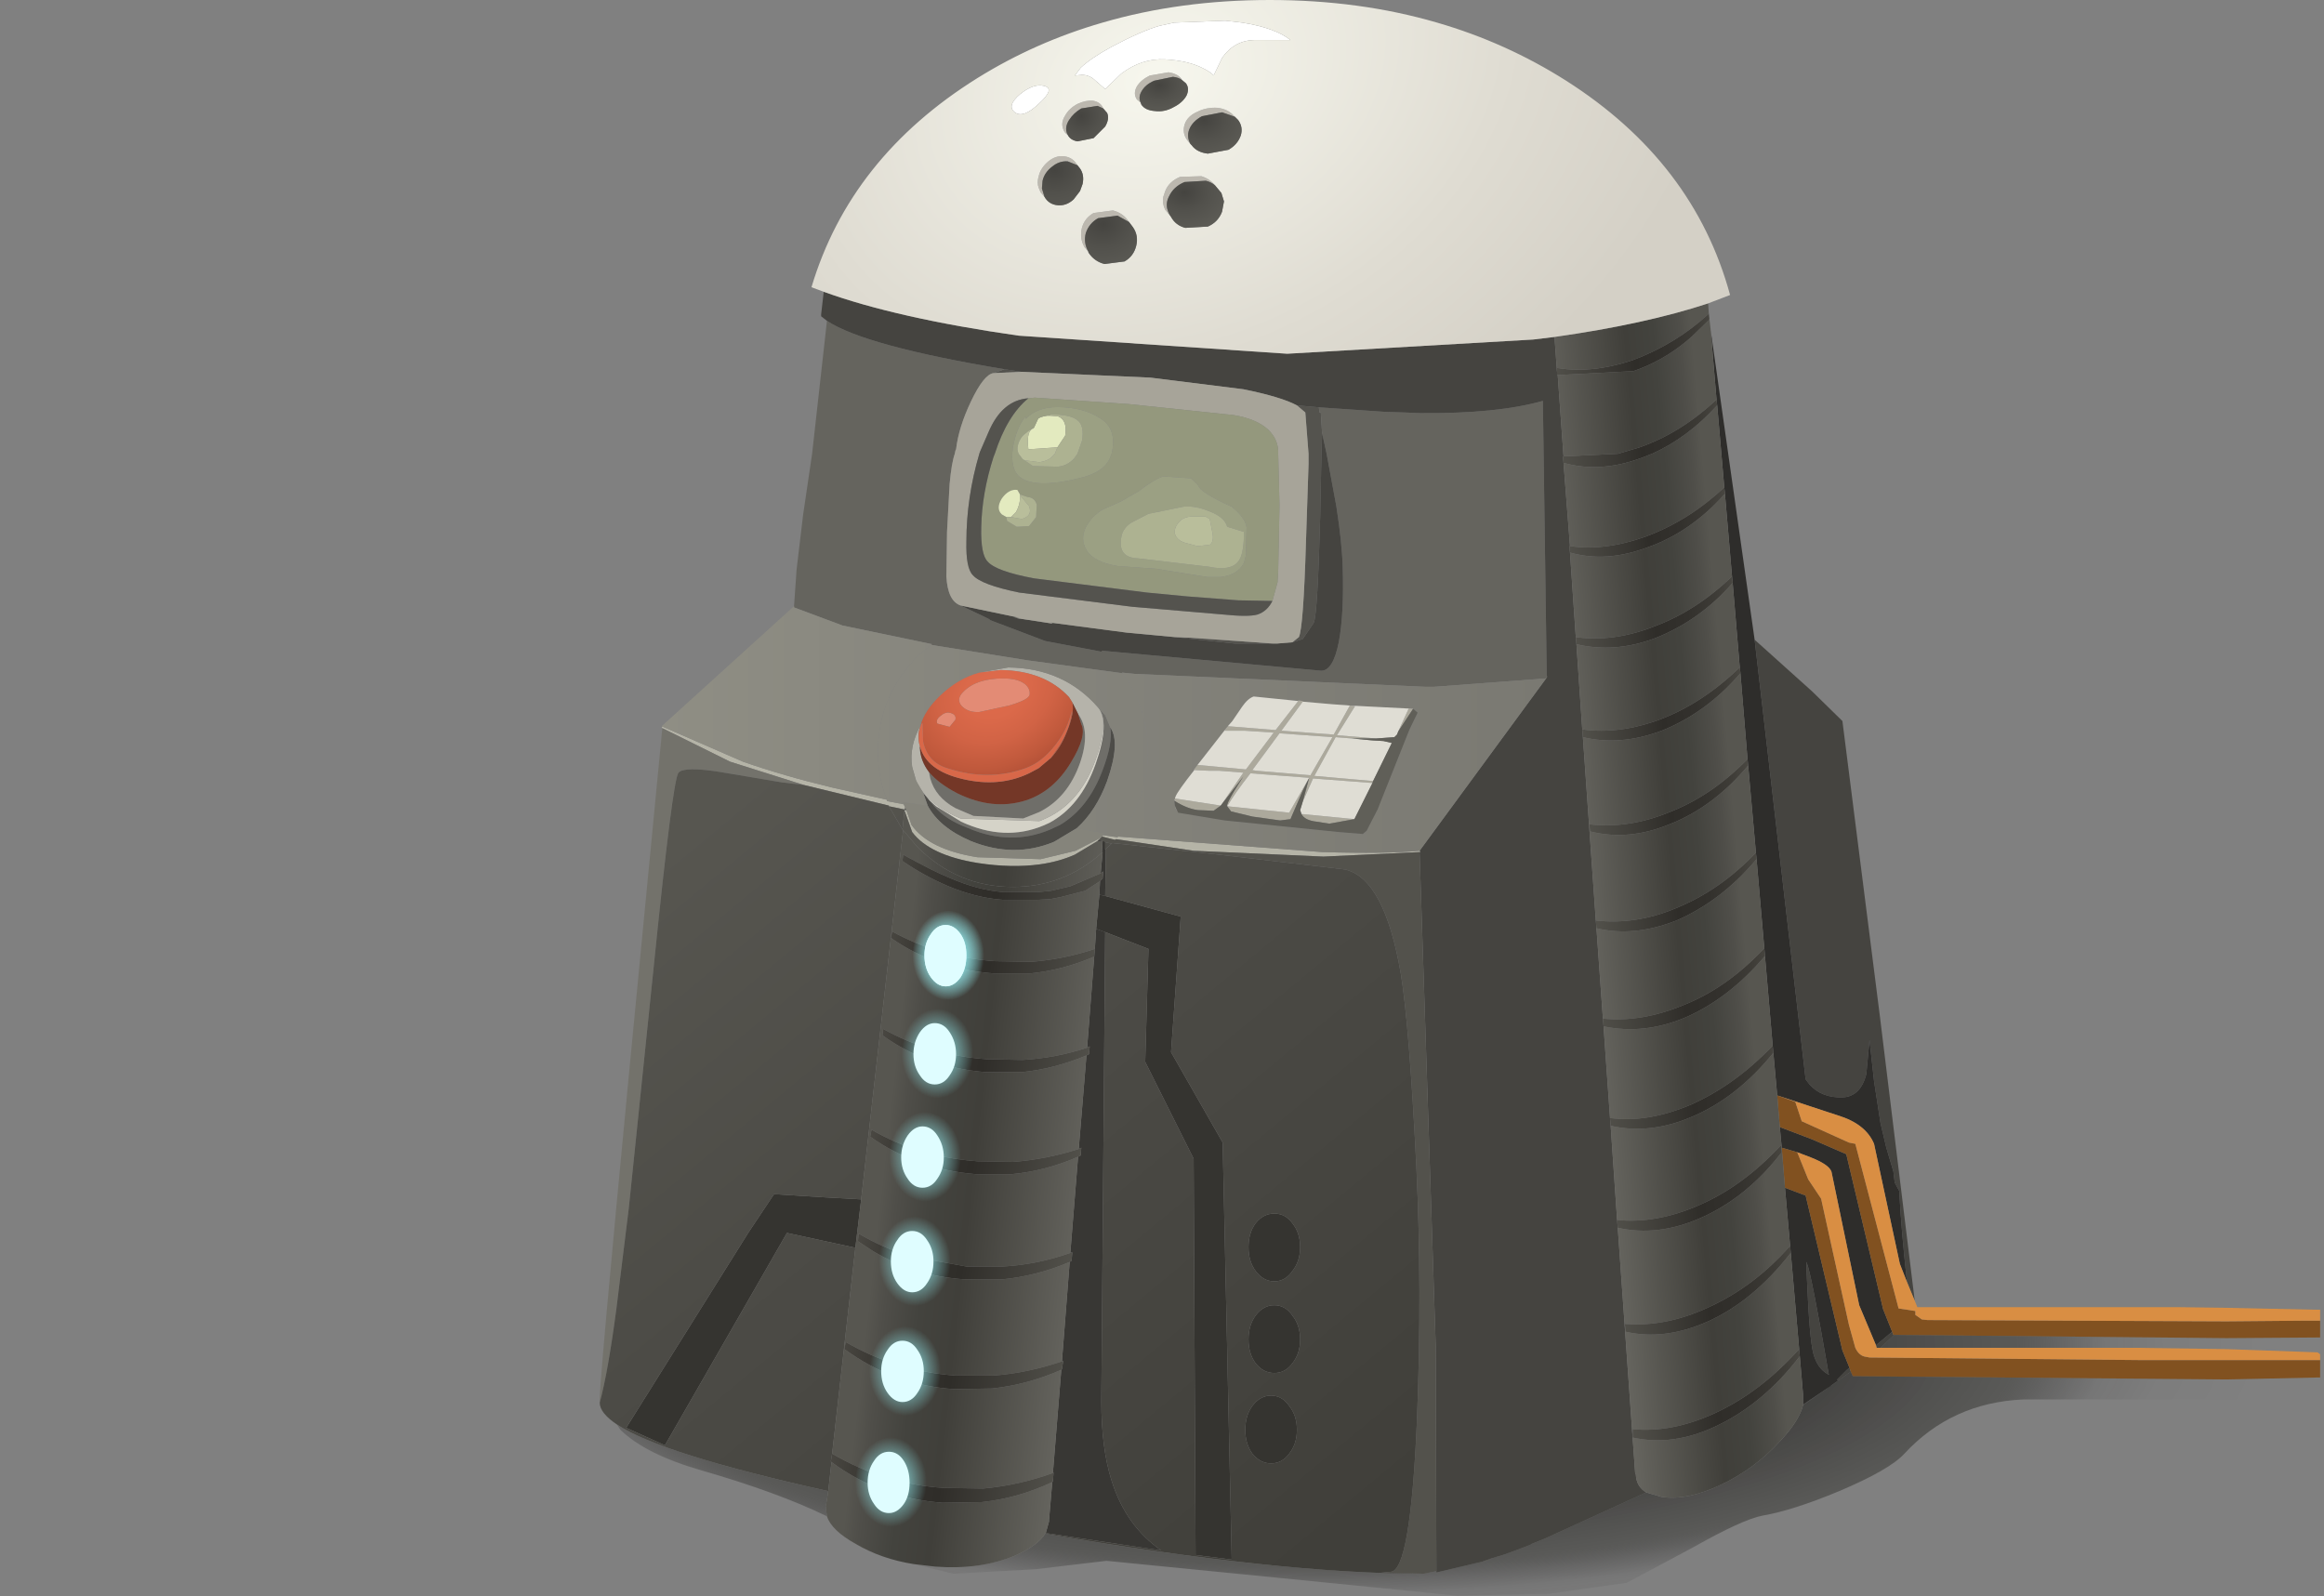 <?xml version="1.0" encoding="UTF-8" standalone="no"?>
<svg xmlns:xlink="http://www.w3.org/1999/xlink" height="123.65px" width="180.0px" xmlns="http://www.w3.org/2000/svg">
  <rect width="100%" height="100%" fill="#808080" stroke="none"/>
  <g transform="matrix(1.0, 0.0, 0.0, 1.0, 0.0, 0.0)">
    <use height="123.65" transform="matrix(1.0, 0.0, 0.0, 1.0, 0.45, 0.0)" width="179.25" xlink:href="#shape0"/>
    <use height="35.8" id="interaction_target" transform="matrix(1.0, 0.0, 0.0, 1.0, 70.6, 28.8)" width="39.2" xlink:href="#sprite0"/>
  </g>
  <defs>
    <g id="shape0" transform="matrix(1.0, 0.0, 0.0, 1.0, -0.45, 0.0)">
      <path d="M66.7 32.65 L66.7 119.85 0.45 119.85 0.45 32.65 66.7 32.65" fill="#ffffff" fill-opacity="0.004" fill-rule="evenodd" stroke="none"/>
      <path d="M79.1 28.8 L76.95 28.9 77.8 28.6 79.1 28.8 M91.0 49.35 L92.25 49.4 98.6 49.85 98.8 49.85 95.65 49.85 91.0 49.35 M100.1 49.75 L100.6 49.35 Q100.95 48.65 101.15 42.0 L101.35 35.95 101.35 35.15 101.1 31.95 100.45 31.4 102.15 31.55 102.2 31.95 102.3 31.95 102.4 33.55 102.35 35.15 102.25 40.1 Q102.05 47.6 101.75 48.25 L100.9 49.5 100.1 49.75" fill="#54534e" fill-rule="evenodd" stroke="none"/>
      <path d="M61.5 46.95 L61.7 44.1 62.2 39.9 62.9 35.15 64.05 24.85 Q67.0 26.8 77.8 28.6 L76.95 28.9 Q76.2 29.0 75.2 31.1 74.25 33.1 74.05 34.8 L74.0 34.9 73.95 35.15 Q73.7 35.85 73.55 37.5 L73.35 41.2 73.3 44.65 Q73.4 46.55 74.4 46.9 L76.3 47.8 76.7 48.0 76.6 48.0 80.95 49.65 84.9 50.4 85.4 50.5 85.3 50.4 102.3 51.95 Q103.25 52.0 103.7 49.7 104.1 47.55 104.0 44.05 103.95 42.05 103.5 39.2 L102.75 35.15 102.4 33.55 102.3 31.95 102.2 31.95 102.15 31.55 107.25 31.9 108.8 31.95 110.0 32.0 Q116.0 32.05 119.5 31.05 L119.8 52.4 119.8 52.45 119.8 52.55 119.75 52.55 111.05 53.2 110.45 53.2 87.9 52.2 86.9 52.1 86.95 52.15 79.6 51.15 72.1 49.95 72.2 49.9 65.25 48.45 61.5 47.05 61.5 46.95" fill="#65645e" fill-rule="evenodd" stroke="none"/>
      <path d="M64.05 24.85 L63.6 24.5 63.6 24.35 63.8 22.6 Q69.45 24.65 78.9 26.0 L99.7 27.4 118.75 26.3 120.4 26.1 120.6 28.85 120.6 29.05 120.65 29.05 121.1 35.35 121.05 35.35 121.1 35.85 121.6 42.3 121.55 42.3 121.6 42.8 122.05 49.35 122.1 49.9 122.55 56.5 122.6 57.1 123.6 71.3 123.65 71.9 124.15 78.9 124.2 79.5 124.7 86.6 124.75 87.2 125.25 94.5 125.3 95.1 126.45 111.35 126.65 114.15 126.7 114.15 126.7 114.25 Q126.75 115.15 127.5 115.6 L119.6 119.2 118.6 119.6 118.55 119.65 117.9 119.9 116.55 120.4 116.05 120.55 115.55 120.7 114.85 120.95 111.25 121.8 111.25 121.7 111.2 104.25 109.95 66.0 110.0 66.0 109.95 65.9 119.75 52.55 119.8 52.55 119.8 52.45 119.85 52.4 119.8 52.4 119.5 31.05 Q116.0 32.05 110.0 32.0 L108.8 31.95 107.25 31.9 102.15 31.55 100.45 31.4 Q99.25 30.75 96.3 30.15 L89.1 29.25 79.1 28.8 77.8 28.6 Q67.0 26.8 64.05 24.85 M135.9 49.55 L140.35 53.55 142.7 55.85 145.6 78.7 148.3 100.75 147.7 99.3 Q147.25 95.2 147.1 92.25 L146.75 91.6 146.65 90.75 146.1 88.9 145.65 87.0 145.15 83.75 144.8 80.55 144.55 83.2 Q144.1 84.95 142.7 85.0 141.1 85.05 140.15 84.0 L139.85 83.6 135.9 49.55 M143.25 105.95 L143.35 106.25 139.65 108.85 139.65 108.8 141.8 107.35 141.85 107.3 142.35 106.95 142.3 106.85 143.05 106.1 143.25 105.95 M146.55 103.15 L146.65 103.4 146.7 103.4 145.65 104.4 145.35 104.4 145.3 104.2 146.55 103.15 M74.4 46.9 L78.95 47.85 78.55 47.85 81.5 48.3 81.55 48.3 81.35 48.2 81.55 48.25 87.25 49.0 91.0 49.35 95.65 49.85 98.8 49.85 98.9 49.85 100.1 49.75 100.9 49.5 101.75 48.25 Q102.05 47.6 102.25 40.1 L102.35 35.15 102.4 33.55 102.75 35.15 103.5 39.2 Q103.95 42.05 104.0 44.05 104.1 47.55 103.7 49.7 103.25 52.0 102.3 51.95 L85.3 50.4 85.4 50.5 84.9 50.4 80.95 49.65 76.6 48.0 76.7 48.0 76.3 47.8 74.4 46.9 M139.9 97.75 L139.95 97.85 Q140.3 98.7 141.65 106.5 L141.5 106.4 Q140.75 105.95 140.45 104.85 140.15 103.75 139.95 99.05 L139.9 97.75" fill="#454440" fill-rule="evenodd" stroke="none"/>
      <path d="M79.65 33.4 L79.4 33.6 80.0 33.15 80.1 33.1 80.05 33.2 80.0 33.2 79.9 33.25 79.65 33.4" fill="#adb291" fill-rule="evenodd" stroke="none"/>
      <path d="M51.3 56.4 L51.25 56.35 51.3 56.3 51.35 56.3 57.55 59.0 Q60.7 60.1 64.45 61.0 L68.7 61.95 68.7 62.05 70.0 62.3 70.1 62.55 70.1 62.65 70.05 62.7 68.85 62.45 68.85 62.4 62.25 60.8 56.55 59.0 51.3 56.4 M109.95 65.9 L110.0 66.0 109.95 66.0 102.5 66.35 92.45 65.9 86.45 65.0 86.35 65.05 85.35 64.8 85.4 64.75 85.45 64.7 86.55 64.85 86.6 64.8 102.4 66.0 Q107.4 66.15 109.95 65.9 M85.3 64.85 L85.15 65.0 85.1 65.05 85.05 65.1 85.0 65.15 83.25 66.2 Q82.0 66.75 80.55 66.95 78.35 67.25 75.75 66.85 72.0 66.25 70.65 64.45 L70.1 62.9 70.05 62.8 70.05 62.75 70.2 62.75 70.6 63.9 Q71.95 65.8 75.7 66.4 L80.6 66.55 83.3 65.9 85.05 65.0 85.3 64.85" fill="#b5b4a7" fill-rule="evenodd" stroke="none"/>
      <path d="M46.45 108.65 L46.45 108.6 Q46.3 108.35 48.8 82.3 L51.3 56.4 56.55 59.0 62.25 60.8 60.55 60.6 55.8 59.8 Q53.0 59.35 52.55 59.85 52.1 60.4 50.65 74.7 L48.7 93.6 47.75 101.3 Q47.1 106.25 46.45 108.65" fill="#73726b" fill-rule="evenodd" stroke="none"/>
      <path d="M91.0 61.85 L91.0 62.05 90.95 62.0 91.0 61.85" fill="#dfddd4" fill-rule="evenodd" stroke="none"/>
      <path d="M91.0 62.4 L91.1 62.65 91.25 62.95 91.05 62.65 91.0 62.4" fill="#aca99c" fill-rule="evenodd" stroke="none"/>
      <path d="M115.55 120.7 L115.05 120.9 114.85 120.95 115.55 120.7 M111.25 121.7 L110.25 121.9 110.2 121.9 106.95 121.8 107.7 121.75 Q109.25 121.75 109.75 109.9 110.15 99.85 109.7 90.35 109.15 79.4 108.5 75.45 107.25 68.1 104.2 67.35 L94.4 66.2 86.15 65.3 86.1 65.35 85.65 65.25 85.6 65.2 85.45 65.15 85.4 65.15 85.25 65.1 85.1 65.05 85.15 65.0 85.3 64.85 85.35 64.8 86.35 65.05 86.45 65.0 92.45 65.9 102.5 66.35 109.95 66.0 111.2 104.25 111.25 121.7" fill="#53524c" fill-rule="evenodd" stroke="none"/>
      <path d="M83.5 55.3 Q84.5 56.65 83.65 59.1 82.7 61.8 80.5 62.9 L79.25 63.4 75.4 63.2 74.0 62.6 Q72.45 61.75 72.05 60.3 L71.95 59.8 Q72.7 60.7 74.15 61.45 76.9 62.8 79.45 62.0 81.6 61.3 82.95 59.05 84.2 57.0 83.75 56.1 L83.5 55.3 M85.05 54.8 L85.6 55.4 86.0 56.35 Q86.2 57.55 85.4 59.65 84.3 62.6 82.1 63.9 L81.35 64.25 Q78.3 65.55 75.0 64.15 73.25 63.5 72.35 62.45 L72.0 62.0 72.5 62.45 74.45 63.65 Q77.8 65.2 80.8 63.95 L81.25 63.75 Q83.7 62.45 84.85 59.2 86.0 55.95 85.05 54.8" fill="#6f6e69" fill-rule="evenodd" stroke="none"/>
      <path d="M72.0 62.0 L72.35 62.45 Q73.25 63.5 75.0 64.15 78.3 65.55 81.35 64.25 L82.1 63.9 Q84.3 62.6 85.4 59.65 86.2 57.55 86.0 56.35 86.8 57.5 85.75 60.5 84.9 62.8 83.4 64.15 L81.65 65.2 Q78.55 66.5 75.2 65.15 72.75 64.1 71.85 62.4 L71.5 61.4 72.0 62.0" fill="#4d4c48" fill-rule="evenodd" stroke="none"/>
      <path d="M70.95 60.45 Q71.45 61.6 72.65 62.45 73.4 63.0 74.4 63.4 L80.5 63.6 80.75 63.5 Q83.55 62.35 84.8 59.0 85.95 55.95 85.05 54.8 86.0 55.95 84.85 59.2 83.7 62.45 81.25 63.75 L80.8 63.95 Q77.8 65.2 74.45 63.65 L72.5 62.45 72.0 62.0 71.5 61.4 70.95 60.45" fill="#d5d3c8" fill-rule="evenodd" stroke="none"/>
      <path d="M83.4 64.15 L85.6 64.55 85.5 64.65 85.45 64.7 85.4 64.75 85.35 64.8 85.3 64.85 85.05 65.0 83.3 65.9 80.6 66.55 75.7 66.4 Q71.95 65.8 70.6 63.9 L70.2 62.75 70.1 62.55 70.0 62.3 69.95 62.15 70.05 62.15 71.85 62.4 Q72.75 64.1 75.2 65.15 78.55 66.5 81.65 65.2 L83.4 64.15" fill="#85847b" fill-rule="evenodd" stroke="none"/>
      <path d="M85.1 65.05 L85.25 65.1 85.4 65.15 85.45 65.15 85.6 65.2 85.6 65.8 85.65 65.75 85.6 69.4 85.15 69.3 85.2 68.25 85.4 68.05 85.45 67.5 85.25 67.65 85.4 66.05 85.35 66.05 85.4 65.15 85.0 65.15 85.05 65.1 85.1 65.05 M85.6 72.2 L85.3 108.5 Q85.3 112.2 86.1 114.7 87.2 118.2 89.95 120.1 L81.0 118.75 81.25 117.85 81.25 117.75 81.5 114.8 81.55 114.75 81.6 114.05 81.55 114.1 82.2 106.1 82.25 106.05 82.35 105.4 82.25 105.45 82.85 97.75 83.0 97.65 83.05 97.0 82.9 97.05 83.5 89.6 83.7 89.5 83.75 88.9 83.55 89.0 84.15 81.75 84.35 81.65 84.4 81.05 84.2 81.15 84.75 74.1 84.8 73.5 84.9 71.95 85.6 72.2" fill="#383734" fill-rule="evenodd" stroke="none"/>
      <path d="M85.6 69.4 L91.45 71.0 90.7 81.5 94.7 88.5 95.4 120.8 92.6 120.45 92.45 89.75 88.7 82.25 88.95 73.5 85.6 72.2 84.9 71.95 85.15 69.3 85.6 69.4 M100.7 96.6 Q100.7 97.7 100.1 98.45 99.55 99.25 98.7 99.25 97.85 99.25 97.25 98.45 96.7 97.7 96.7 96.6 96.7 95.5 97.25 94.75 97.85 94.0 98.7 94.0 99.55 94.0 100.1 94.75 100.7 95.5 100.7 96.6 M66.25 96.65 L60.95 95.5 51.5 111.95 48.5 110.6 57.95 95.5 59.95 92.5 64.0 92.75 66.7 92.9 66.25 96.65 M98.45 108.1 Q99.3 108.1 99.85 108.9 100.45 109.65 100.45 110.75 100.45 111.85 99.85 112.6 99.3 113.35 98.45 113.35 97.6 113.35 97.0 112.6 96.45 111.85 96.45 110.75 96.45 109.65 97.0 108.9 97.6 108.1 98.45 108.1 M96.7 103.75 Q96.7 102.65 97.25 101.9 97.85 101.1 98.7 101.1 99.55 101.1 100.1 101.9 100.7 102.65 100.7 103.75 100.7 104.85 100.1 105.6 99.55 106.35 98.7 106.35 97.85 106.35 97.25 105.6 96.7 104.85 96.7 103.75" fill="#353430" fill-rule="evenodd" stroke="none"/>
      <path d="M132.5 25.6 L135.9 49.55 139.85 83.6 140.15 84.0 Q141.1 85.05 142.7 85.0 144.1 84.95 144.55 83.2 L144.8 80.55 145.15 83.75 145.65 87.0 146.1 88.9 146.65 90.75 146.75 91.6 147.1 92.25 Q147.25 95.2 147.7 99.3 L147.15 97.9 145.15 88.6 Q144.5 87.05 142.35 86.4 L137.65 84.85 137.35 81.55 137.3 81.0 136.7 74.05 136.7 74.0 136.65 73.45 136.05 66.55 136.0 66.05 135.4 59.3 135.35 58.8 134.8 52.15 134.8 52.1 134.75 51.7 134.2 45.15 134.2 45.1 134.15 44.65 133.6 38.25 133.6 38.2 133.55 37.75 133.0 31.4 132.95 30.95 132.5 25.6 M139.2 89.25 L138.0 88.9 137.85 87.3 140.35 88.25 143.0 89.4 145.85 101.4 146.55 103.15 145.3 104.2 144.0 101.1 141.85 90.75 Q141.65 90.2 140.25 89.65 L139.2 89.25 M138.25 92.0 L139.7 92.55 139.75 92.55 139.85 92.6 142.7 104.6 143.25 105.95 143.05 106.1 142.3 106.85 142.35 106.95 141.85 107.3 141.8 107.35 139.65 108.8 139.65 108.15 139.65 108.0 139.4 105.05 139.35 104.5 138.7 97.05 138.65 96.5 138.25 92.0 M139.9 97.75 L139.95 99.05 Q140.15 103.75 140.45 104.85 140.75 105.95 141.5 106.4 L141.65 106.5 Q140.3 98.7 139.95 97.85 L139.9 97.75" fill="#2e2d2b" fill-rule="evenodd" stroke="none"/>
      <path d="M179.7 102.3 L179.7 103.6 179.45 103.6 172.45 103.65 146.7 103.4 146.65 103.4 146.55 103.15 145.85 101.4 143.0 89.4 140.35 88.25 137.85 87.3 137.65 84.85 139.05 85.35 139.55 86.85 143.2 88.5 143.7 88.6 147.05 101.35 148.35 101.55 148.35 101.85 148.85 102.2 149.3 102.25 172.45 102.35 178.2 102.3 179.45 102.3 179.7 102.3 M179.7 105.35 L179.7 106.7 179.45 106.7 172.45 106.85 143.5 106.6 143.35 106.25 143.25 105.95 142.7 104.6 139.85 92.6 139.75 92.55 139.7 92.55 138.25 92.0 138.0 88.9 139.2 89.25 140.05 91.35 141.05 92.85 143.2 102.6 143.7 104.4 Q144.0 105.05 144.55 105.1 L144.8 105.15 165.8 105.35 179.7 105.35" fill="#815120" fill-rule="evenodd" stroke="none"/>
      <path d="M148.3 100.75 L148.5 101.25 168.65 101.25 172.45 101.3 179.45 101.45 179.7 101.45 179.7 102.3 179.45 102.3 178.2 102.3 172.45 102.35 149.3 102.25 148.85 102.2 148.35 101.85 148.35 101.55 147.05 101.35 143.7 88.6 143.2 88.5 139.55 86.85 139.05 85.35 137.65 84.85 142.35 86.4 Q144.5 87.05 145.15 88.6 L147.15 97.9 147.7 99.3 148.3 100.75 M179.7 104.9 L179.7 105.35 165.8 105.35 144.8 105.15 144.55 105.1 Q144.0 105.05 143.7 104.4 L143.2 102.6 141.05 92.85 140.05 91.35 139.2 89.25 140.25 89.65 Q141.65 90.2 141.85 90.75 L144.0 101.1 145.3 104.2 145.35 104.4 145.65 104.4 165.5 104.4 172.45 104.5 179.45 104.75 179.5 104.75 179.7 104.9" fill="#d98e43" fill-rule="evenodd" stroke="none"/>
      <path d="M99.95 3.1 L97.25 3.1 Q95.6 3.1 94.65 4.5 L94.0 5.85 Q93.8 5.6 93.2 5.3 92.05 4.7 90.25 4.6 88.45 4.5 86.85 5.7 L85.6 6.9 84.85 6.25 Q84.4 5.8 83.8 5.8 L83.25 5.85 83.7 5.25 Q84.5 4.5 86.05 3.65 88.4 2.4 89.8 2.0 L90.95 1.75 94.9 1.6 96.2 1.75 Q98.75 2.15 99.95 3.1 M78.6 8.7 Q77.95 8.2 79.0 7.3 80.05 6.45 80.85 6.65 81.75 6.85 80.5 8.0 79.25 9.2 78.6 8.7" fill="#ffffff" fill-rule="evenodd" stroke="none"/>
      <path d="M92.2 11.15 L91.95 10.85 Q91.55 10.3 91.75 9.65 91.95 9.0 92.75 8.65 93.45 8.3 94.3 8.35 95.1 8.45 95.55 8.95 L95.65 9.05 94.65 8.7 93.1 9.0 Q92.35 9.4 92.1 10.05 91.9 10.6 92.2 11.15 M91.55 6.2 Q91.3 6.0 90.85 5.95 L89.4 6.25 Q88.7 6.55 88.4 7.1 88.15 7.55 88.35 7.95 L88.05 7.7 Q87.75 7.25 88.05 6.7 88.35 6.2 89.05 5.85 L90.5 5.6 Q91.2 5.7 91.5 6.1 L91.55 6.2 M85.45 8.4 L85.0 8.2 83.75 8.4 Q83.15 8.75 82.8 9.3 82.45 9.85 82.65 10.35 L82.7 10.45 Q82.45 10.3 82.35 10.0 82.15 9.5 82.5 8.95 82.8 8.4 83.45 8.05 84.1 7.75 84.65 7.8 85.25 7.9 85.45 8.4 M90.7 16.8 L90.25 16.25 Q90.0 15.75 90.1 15.25 L90.25 14.8 Q90.55 14.05 91.4 13.7 L93.05 13.65 Q93.7 13.85 94.1 14.35 93.8 14.1 93.4 14.0 L91.75 14.1 Q90.9 14.45 90.55 15.2 L90.5 15.3 Q90.2 15.95 90.6 16.65 L90.7 16.8 M87.45 17.2 L86.55 16.7 85.05 16.9 Q84.35 17.3 84.1 18.05 83.9 18.8 84.3 19.5 L84.0 19.15 Q83.6 18.45 83.8 17.65 84.0 16.9 84.7 16.5 L86.2 16.3 Q87.0 16.5 87.45 17.2 M83.45 12.8 L82.7 12.5 Q82.05 12.45 81.5 12.9 80.9 13.35 80.75 14.0 L80.7 14.6 80.9 15.25 80.6 14.9 80.45 14.55 Q80.3 14.15 80.45 13.65 80.6 13.0 81.2 12.5 81.75 12.05 82.35 12.1 83.0 12.15 83.35 12.65 L83.45 12.8" fill="#bcb8af" fill-rule="evenodd" stroke="none"/>
      <path d="M83.05 54.4 L82.8 54.0 Q80.9 51.95 77.5 51.9 L75.85 52.1 78.1 51.7 Q82.4 51.75 85.05 54.8 85.95 55.95 84.8 59.0 83.55 62.35 80.75 63.5 L80.5 63.6 74.4 63.4 Q73.4 63.0 72.65 62.45 71.45 61.6 70.95 60.45 L70.65 59.4 Q70.4 57.8 71.3 56.2 71.0 57.0 71.25 57.8 L71.25 57.95 Q71.3 58.95 71.95 59.8 L72.05 60.3 Q72.45 61.75 74.0 62.6 L75.4 63.2 79.25 63.4 80.5 62.9 Q82.7 61.8 83.65 59.1 84.5 56.65 83.5 55.3 L83.05 54.4" fill="#b5b3aa" fill-rule="evenodd" stroke="none"/>
      <path d="M83.05 54.4 L83.5 55.3 83.75 56.1 Q84.2 57.0 82.95 59.05 81.6 61.3 79.45 62.0 76.9 62.8 74.15 61.45 72.7 60.7 71.95 59.8 71.3 58.95 71.25 57.95 L71.25 57.8 Q71.75 59.7 74.6 60.35 77.4 61.0 79.7 59.9 L80.45 59.5 81.4 58.7 Q82.15 57.9 82.6 56.75 83.25 55.2 83.05 54.4" fill="#743727" fill-rule="evenodd" stroke="none"/>
      <path d="M72.85 55.45 Q73.2 55.15 73.5 55.2 74.1 55.3 74.0 55.75 L73.55 56.3 72.6 56.05 Q72.45 55.75 72.85 55.45 M77.7 52.55 Q78.85 52.55 79.4 53.0 79.8 53.35 79.75 53.8 79.7 54.2 78.15 54.65 L75.85 55.15 Q75.0 55.2 74.5 54.7 74.0 54.15 74.65 53.55 75.65 52.55 77.7 52.55" fill="#e38b75" fill-rule="evenodd" stroke="none"/>
      <path d="M179.7 103.6 L179.7 104.9 179.5 104.75 179.45 104.75 172.45 104.5 165.5 104.4 145.65 104.4 146.7 103.4 172.45 103.65 179.45 103.6 179.7 103.6 M179.7 106.7 L179.7 108.45 179.45 108.45 172.8 108.4 172.45 108.4 156.7 108.4 Q151.15 108.65 147.5 112.6 146.35 113.85 142.45 115.5 138.85 117.0 136.5 117.4 134.95 117.7 131.15 119.85 L126.0 122.6 120.0 123.45 112.85 123.6 98.85 122.2 85.7 120.9 80.2 121.55 73.85 121.9 70.75 121.15 72.45 121.35 Q75.95 121.6 78.6 120.5 80.35 119.75 80.95 118.8 99.1 121.9 110.2 121.9 L110.25 121.9 111.25 121.7 111.25 121.8 114.85 120.95 115.05 120.9 115.55 120.7 116.05 120.55 116.55 120.4 117.9 119.9 118.3 119.75 118.55 119.65 118.6 119.6 119.6 119.2 127.5 115.6 128.7 115.95 Q130.7 116.25 133.3 115.0 135.95 113.75 137.9 111.6 139.35 110.05 139.65 108.85 L143.35 106.25 143.5 106.6 172.45 106.85 179.45 106.7 179.7 106.7 M64.05 117.45 Q60.25 115.6 54.35 113.9 50.0 112.65 48.05 110.75 L47.8 110.35 Q51.3 112.65 64.15 115.5 L64.0 116.45 63.95 116.65 64.05 117.45" fill="url(#gradient0)" fill-rule="evenodd" stroke="none"/>
      <path d="M132.3 23.5 L132.35 24.25 132.3 24.35 Q129.8 26.65 126.45 27.9 123.3 28.95 120.6 28.5 L120.6 28.85 120.4 26.1 Q127.45 25.1 132.3 23.5 M132.4 24.7 L132.5 25.6 132.95 30.95 Q130.25 33.5 127.0 34.65 L125.3 35.15 121.1 35.35 120.65 29.05 126.5 28.75 127.05 28.55 Q129.2 27.7 131.0 26.1 L132.35 24.8 132.4 24.7 M138.0 88.9 L138.25 92.0 138.65 96.5 Q135.9 99.65 132.25 101.3 129.0 102.8 125.85 102.55 L125.9 103.15 Q128.95 103.85 132.3 102.35 135.75 100.8 138.7 97.05 L139.35 104.5 Q136.4 107.8 132.85 109.45 129.5 111.0 126.45 110.7 L126.45 111.35 125.3 95.1 Q128.4 95.8 131.7 94.35 135.25 92.8 138.0 89.25 L137.95 88.7 Q135.05 91.85 131.6 93.35 128.3 94.8 125.25 94.5 L124.75 87.2 Q127.8 87.9 131.05 86.5 134.5 85.05 137.35 81.55 L137.65 84.85 137.85 87.3 138.0 88.9 M139.65 108.85 Q139.35 110.05 137.9 111.6 135.95 113.75 133.3 115.0 130.7 116.25 128.7 115.95 L127.5 115.6 Q126.75 115.15 126.7 114.25 L126.7 114.15 126.65 114.15 126.45 111.35 Q129.6 112.05 132.95 110.45 136.55 108.75 139.4 105.05 L139.65 108.0 139.65 108.15 139.65 108.8 139.65 108.85 M121.1 35.85 Q123.9 36.65 127.05 35.5 L127.95 35.15 Q130.65 33.95 133.0 31.4 L133.55 37.75 Q130.85 40.3 127.5 41.55 124.3 42.7 121.6 42.3 L121.1 35.85 M133.6 38.25 L134.15 44.65 Q131.35 47.35 128.05 48.55 124.95 49.75 122.05 49.35 L121.6 42.8 Q124.4 43.6 127.6 42.4 130.9 41.25 133.6 38.25 M134.2 45.15 L134.75 51.7 Q131.9 54.45 128.65 55.7 125.45 56.9 122.55 56.5 L122.1 49.9 Q125.05 50.6 128.15 49.45 131.6 48.1 134.2 45.15 M134.8 52.15 L135.35 58.8 Q132.6 61.65 129.2 62.95 126.1 64.2 123.1 63.85 L123.15 64.4 Q126.15 65.15 129.3 63.85 132.65 62.55 135.4 59.3 L136.0 66.05 Q133.25 68.95 129.8 70.35 126.7 71.65 123.6 71.3 L122.6 57.1 Q125.5 57.8 128.7 56.6 132.1 55.25 134.8 52.15 M136.05 66.55 L136.65 73.45 Q133.8 76.5 130.4 77.85 127.15 79.2 124.15 78.9 L123.65 71.9 Q126.55 72.6 129.85 71.3 133.3 69.8 136.05 66.55 M136.7 74.05 L137.3 81.0 Q134.45 84.0 131.0 85.55 127.6 87.0 124.7 86.6 L124.2 79.5 Q127.3 80.15 130.45 78.85 133.85 77.4 136.7 74.05" fill="url(#gradient1)" fill-rule="evenodd" stroke="none"/>
      <path d="M63.8 22.6 L62.85 22.25 Q65.85 12.2 75.7 6.05 80.2 3.25 85.4 1.75 91.4 0.0 98.35 0.0 105.3 0.0 111.3 1.75 116.65 3.3 121.3 6.25 131.2 12.55 134.0 22.85 L132.3 23.5 Q127.45 25.1 120.4 26.1 L118.75 26.3 99.7 27.4 78.9 26.0 Q69.45 24.65 63.8 22.6 M99.95 3.1 Q98.75 2.15 96.2 1.75 L94.9 1.6 90.95 1.75 89.8 2.0 Q88.4 2.4 86.05 3.65 84.5 4.5 83.7 5.25 L83.25 5.85 83.8 5.8 Q84.4 5.8 84.85 6.25 L85.6 6.9 86.85 5.7 Q88.45 4.5 90.25 4.6 92.05 4.7 93.2 5.3 93.8 5.6 94.0 5.85 L94.65 4.5 Q95.6 3.1 97.25 3.1 L99.95 3.1 M95.65 9.05 L95.55 8.95 Q95.1 8.45 94.3 8.35 93.45 8.3 92.75 8.65 91.95 9.0 91.75 9.65 91.55 10.3 91.95 10.85 L92.2 11.15 92.3 11.25 Q92.7 11.8 93.55 11.9 L95.15 11.6 Q95.85 11.2 96.1 10.5 96.3 9.85 95.9 9.3 L95.65 9.05 M88.35 7.95 L88.4 8.1 Q88.7 8.55 89.45 8.6 90.2 8.7 90.9 8.3 91.6 7.95 91.9 7.4 92.15 6.85 91.85 6.45 L91.55 6.2 91.5 6.1 Q91.2 5.7 90.5 5.6 L89.05 5.85 Q88.35 6.2 88.05 6.7 87.75 7.25 88.05 7.7 L88.35 7.95 M85.45 8.4 Q85.25 7.9 84.65 7.8 84.1 7.75 83.45 8.05 82.8 8.4 82.5 8.95 82.15 9.5 82.35 10.0 82.45 10.3 82.7 10.45 82.9 10.85 83.45 10.95 L84.7 10.7 85.6 9.8 Q85.95 9.2 85.75 8.75 L85.45 8.4 M94.1 14.35 Q93.7 13.85 93.05 13.65 L91.4 13.7 Q90.55 14.05 90.25 14.8 L90.1 15.25 Q90.0 15.75 90.25 16.25 L90.7 16.8 Q91.05 17.45 91.8 17.65 L93.55 17.55 Q94.35 17.2 94.65 16.4 L94.8 15.6 94.6 14.95 94.1 14.35 M87.45 17.2 Q87.0 16.5 86.2 16.3 L84.7 16.5 Q84.0 16.9 83.8 17.65 83.6 18.45 84.0 19.15 L84.3 19.5 84.3 19.55 Q84.75 20.25 85.55 20.45 L87.1 20.25 Q87.8 19.85 88.0 19.05 88.2 18.25 87.75 17.6 L87.45 17.2 M80.9 15.25 Q81.25 15.85 81.95 15.9 82.6 15.95 83.15 15.45 L83.65 14.8 83.85 14.25 Q84.0 13.55 83.65 13.05 L83.45 12.8 83.35 12.65 Q83.0 12.15 82.35 12.1 81.75 12.05 81.2 12.5 80.6 13.0 80.45 13.65 80.3 14.15 80.45 14.55 L80.6 14.9 80.9 15.25 M78.6 8.7 Q79.25 9.2 80.5 8.0 81.75 6.85 80.85 6.65 80.05 6.45 79.0 7.3 77.95 8.2 78.6 8.7" fill="url(#gradient2)" fill-rule="evenodd" stroke="none"/>
      <path d="M132.35 24.25 L132.4 24.7 132.35 24.8 131.0 26.1 Q129.2 27.7 127.05 28.55 L126.5 28.75 120.65 29.05 120.6 29.05 120.6 28.85 120.6 28.5 Q123.3 28.95 126.45 27.9 129.8 26.65 132.3 24.35 L132.35 24.25" fill="url(#gradient3)" fill-rule="evenodd" stroke="none"/>
      <path d="M132.95 30.95 L133.0 31.4 Q130.65 33.95 127.95 35.15 L127.05 35.5 Q123.9 36.65 121.1 35.85 L121.05 35.35 121.1 35.35 125.3 35.15 127.0 34.65 Q130.25 33.5 132.95 30.95" fill="url(#gradient4)" fill-rule="evenodd" stroke="none"/>
      <path d="M133.55 37.75 L133.6 38.2 133.6 38.25 Q130.9 41.25 127.6 42.4 124.4 43.6 121.6 42.8 L121.55 42.3 121.6 42.3 Q124.3 42.7 127.5 41.55 130.85 40.3 133.55 37.75" fill="url(#gradient5)" fill-rule="evenodd" stroke="none"/>
      <path d="M134.15 44.65 L134.2 45.1 134.2 45.15 Q131.6 48.1 128.15 49.45 125.05 50.6 122.1 49.9 L122.05 49.35 Q124.95 49.75 128.05 48.55 131.35 47.35 134.15 44.65" fill="url(#gradient6)" fill-rule="evenodd" stroke="none"/>
      <path d="M92.2 11.15 Q91.9 10.6 92.1 10.05 92.35 9.4 93.1 9.0 L94.65 8.7 95.65 9.05 95.9 9.3 Q96.3 9.85 96.1 10.5 95.85 11.2 95.15 11.6 L93.55 11.9 Q92.7 11.8 92.3 11.25 L92.2 11.15" fill="url(#gradient7)" fill-rule="evenodd" stroke="none"/>
      <path d="M91.55 6.2 L91.85 6.45 Q92.15 6.85 91.9 7.4 91.6 7.95 90.9 8.3 90.2 8.7 89.45 8.6 88.7 8.55 88.4 8.1 L88.35 7.95 Q88.15 7.55 88.4 7.1 88.7 6.55 89.4 6.25 L90.85 5.95 Q91.3 6.0 91.55 6.2" fill="url(#gradient8)" fill-rule="evenodd" stroke="none"/>
      <path d="M82.7 10.45 L82.65 10.35 Q82.45 9.85 82.8 9.3 83.15 8.75 83.75 8.4 L85.0 8.2 85.45 8.4 85.75 8.75 Q85.95 9.2 85.6 9.8 L84.7 10.7 83.45 10.95 Q82.9 10.85 82.7 10.45" fill="url(#gradient9)" fill-rule="evenodd" stroke="none"/>
      <path d="M90.7 16.8 L90.6 16.65 Q90.2 15.95 90.5 15.3 L90.55 15.2 Q90.9 14.45 91.75 14.1 L93.4 14.0 Q93.8 14.1 94.1 14.35 L94.6 14.95 94.8 15.6 94.65 16.4 Q94.35 17.2 93.55 17.55 L91.8 17.65 Q91.05 17.45 90.7 16.8" fill="url(#gradient10)" fill-rule="evenodd" stroke="none"/>
      <path d="M84.3 19.5 Q83.9 18.8 84.1 18.05 84.35 17.3 85.05 16.9 L86.55 16.7 87.45 17.2 87.75 17.6 Q88.2 18.25 88.0 19.05 87.8 19.85 87.1 20.25 L85.55 20.45 Q84.75 20.25 84.3 19.55 L84.3 19.5" fill="url(#gradient11)" fill-rule="evenodd" stroke="none"/>
      <path d="M83.45 12.8 L83.65 13.05 Q84.0 13.55 83.85 14.25 L83.65 14.8 83.15 15.45 Q82.6 15.95 81.95 15.9 81.25 15.85 80.9 15.25 L80.7 14.6 80.75 14.0 Q80.9 13.35 81.5 12.9 82.05 12.45 82.7 12.5 L83.45 12.8" fill="url(#gradient12)" fill-rule="evenodd" stroke="none"/>
      <path d="M51.3 56.3 L51.25 56.25 61.5 46.95 61.5 47.05 65.25 48.45 72.2 49.9 72.1 49.95 71.05 50.85 Q68.0 53.95 68.0 58.25 68.0 60.25 68.7 61.95 L64.45 61.0 Q60.7 60.1 57.55 59.0 L51.35 56.3 51.3 56.3 M119.8 52.4 L119.85 52.4 119.8 52.45 119.8 52.4 M119.75 52.55 L109.95 65.9 Q107.4 66.15 102.4 66.0 L86.6 64.8 Q88.9 62.0 88.9 58.25 88.9 54.8 86.95 52.15 L86.9 52.1 87.9 52.2 110.45 53.2 111.05 53.2 119.75 52.55 M91.25 62.95 L94.85 63.55 103.7 64.45 105.55 64.6 105.85 64.35 106.7 62.7 109.15 56.55 109.8 55.2 109.45 54.9 104.55 54.65 103.2 54.55 100.9 54.35 100.9 54.3 100.55 54.25 100.55 54.3 97.1 53.95 Q96.65 54.1 96.2 54.75 L95.45 55.85 95.1 56.25 92.95 59.0 92.75 59.25 92.45 59.65 92.5 59.65 Q91.2 61.3 91.05 61.7 L91.0 61.85 90.95 62.0 91.0 62.4 91.05 62.65 91.25 62.95" fill="url(#gradient13)" fill-rule="evenodd" stroke="none"/>
      <path d="M71.3 56.2 Q70.4 57.8 70.65 59.4 L70.95 60.45 71.5 61.4 71.85 62.4 70.05 62.15 69.95 62.15 70.0 62.3 68.7 62.05 68.7 61.95 Q68.0 60.25 68.0 58.25 68.0 53.95 71.05 50.85 L72.1 49.95 79.6 51.15 86.95 52.15 Q88.9 54.8 88.9 58.25 88.9 62.0 86.6 64.8 L86.55 64.85 85.45 64.7 85.5 64.65 85.6 64.55 83.4 64.15 Q84.9 62.8 85.75 60.5 86.8 57.5 86.0 56.35 L85.6 55.4 85.05 54.8 Q82.4 51.75 78.1 51.7 L75.85 52.1 Q74.2 52.55 72.8 53.9 71.6 55.05 71.3 56.2" fill="url(#gradient14)" fill-rule="evenodd" stroke="none"/>
      <path d="M75.85 52.1 L77.5 51.9 Q80.9 51.95 82.8 54.0 L83.05 54.4 Q83.25 55.2 82.6 56.75 82.15 57.9 81.4 58.7 L82.15 57.6 Q82.95 56.25 83.0 55.05 82.75 56.4 81.75 57.7 80.7 59.05 79.45 59.5 76.55 60.55 73.35 59.5 71.85 59.05 71.5 57.45 L71.45 56.0 71.35 56.1 Q71.05 57.0 71.25 57.8 71.0 57.0 71.3 56.2 71.6 55.05 72.8 53.9 74.2 52.55 75.85 52.1 M77.7 52.55 Q75.65 52.55 74.65 53.55 74.0 54.15 74.5 54.7 75.0 55.2 75.85 55.15 L78.15 54.65 Q79.7 54.2 79.75 53.8 79.8 53.35 79.4 53.0 78.85 52.55 77.7 52.55 M72.85 55.45 Q72.45 55.75 72.6 56.05 L73.55 56.3 74.0 55.75 Q74.1 55.3 73.5 55.2 73.2 55.15 72.85 55.45" fill="url(#gradient15)" fill-rule="evenodd" stroke="none"/>
      <path d="M71.25 57.8 Q71.05 57.0 71.35 56.1 L71.45 56.0 71.5 57.45 Q71.85 59.05 73.35 59.5 76.55 60.55 79.45 59.5 80.7 59.05 81.75 57.7 82.75 56.4 83.0 55.05 82.95 56.25 82.15 57.6 L81.4 58.7 80.45 59.5 79.7 59.9 Q77.4 61.0 74.6 60.35 71.75 59.7 71.25 57.8" fill="url(#gradient16)" fill-rule="evenodd" stroke="none"/>
      <path d="M47.8 110.35 Q46.45 109.45 46.45 108.65 47.1 106.25 47.75 101.3 L48.7 93.6 50.65 74.7 Q52.1 60.4 52.55 59.85 53.0 59.35 55.8 59.8 L60.55 60.6 62.25 60.8 68.85 62.4 68.85 62.45 69.9 64.25 69.95 64.3 69.0 72.65 66.7 92.9 64.0 92.75 59.95 92.5 57.95 95.5 48.5 110.6 51.5 111.95 60.95 95.5 66.25 96.65 64.45 112.6 64.35 113.2 64.4 113.25 64.15 115.5 Q51.3 112.65 47.8 110.35 M110.2 121.9 Q99.1 121.9 80.95 118.8 L81.0 118.75 89.95 120.1 Q87.2 118.2 86.1 114.7 85.3 112.2 85.3 108.5 L85.6 72.2 88.95 73.5 88.7 82.25 92.45 89.75 92.6 120.45 95.4 120.8 94.7 88.5 90.7 81.5 91.45 71.0 85.6 69.4 85.65 65.75 85.8 65.6 86.1 65.35 86.15 65.3 94.4 66.2 104.2 67.35 Q107.25 68.1 108.5 75.45 109.15 79.4 109.7 90.35 110.15 99.85 109.75 109.9 109.25 121.75 107.7 121.75 L106.95 121.8 110.2 121.9 M100.7 96.6 Q100.7 95.5 100.1 94.75 99.55 94.0 98.7 94.0 97.85 94.0 97.25 94.75 96.7 95.5 96.7 96.6 96.7 97.7 97.25 98.45 97.85 99.25 98.7 99.25 99.55 99.25 100.1 98.45 100.7 97.7 100.7 96.6 M96.7 103.75 Q96.7 104.85 97.25 105.6 97.85 106.35 98.7 106.35 99.55 106.35 100.1 105.6 100.7 104.85 100.7 103.75 100.7 102.65 100.1 101.9 99.55 101.1 98.7 101.1 97.85 101.1 97.25 101.9 96.7 102.65 96.7 103.75 M98.45 108.1 Q97.6 108.1 97.0 108.9 96.45 109.65 96.45 110.75 96.45 111.85 97.0 112.6 97.6 113.35 98.45 113.35 99.3 113.35 99.85 112.6 100.45 111.85 100.45 110.75 100.45 109.65 99.85 108.9 99.3 108.1 98.45 108.1" fill="url(#gradient17)" fill-rule="evenodd" stroke="none"/>
      <path d="M85.6 65.2 L85.65 65.25 86.1 65.35 85.8 65.6 85.65 65.75 85.6 65.8 85.6 65.2 M70.05 62.8 L69.9 64.25 68.85 62.45 70.05 62.7 70.05 62.75 70.05 62.8" fill="url(#gradient18)" fill-rule="evenodd" stroke="none"/>
      <path d="M85.0 65.15 L85.4 65.15 85.35 66.05 Q82.4 68.7 78.45 68.7 74.15 68.7 71.05 65.6 L69.95 64.3 69.9 64.25 70.05 62.8 70.1 62.9 70.65 64.45 Q72.0 66.25 75.75 66.85 78.35 67.25 80.55 66.95 82.0 66.75 83.25 66.2 L85.0 65.15 M70.2 62.75 L70.05 62.75 70.05 62.7 70.1 62.65 70.1 62.55 70.2 62.75" fill="url(#gradient19)" fill-rule="evenodd" stroke="none"/>
      <path d="M70.75 121.15 Q68.25 120.75 66.3 119.6 64.4 118.55 64.05 117.45 L63.95 116.65 64.0 116.45 64.15 115.5 64.4 113.25 Q68.2 116.05 73.0 116.4 L76.05 116.35 Q78.85 116.05 81.5 114.8 L81.25 117.75 81.25 117.85 81.0 118.75 80.95 118.8 Q80.35 119.75 78.6 120.5 75.95 121.6 72.45 121.35 L70.75 121.15 M69.95 64.3 L71.05 65.6 Q74.15 68.7 78.45 68.7 82.4 68.7 85.35 66.05 L85.4 66.05 85.25 67.65 82.9 68.65 81.4 69.0 80.4 69.1 77.7 69.1 Q75.75 68.95 73.55 68.0 72.3 67.5 69.95 66.2 L69.9 66.7 Q74.0 69.45 77.7 69.7 L80.35 69.7 81.3 69.65 82.1 69.5 84.05 69.0 85.2 68.25 85.15 69.3 84.9 71.95 84.8 73.5 Q82.4 74.3 79.9 74.5 L77.05 74.45 Q72.7 74.15 69.1 72.15 L69.0 72.65 69.95 64.3 M84.75 74.1 L84.2 81.15 Q81.8 81.95 79.2 82.1 L76.5 82.05 Q72.05 81.75 68.4 79.7 L68.35 80.2 Q71.85 82.7 76.4 83.05 L79.1 83.05 Q81.65 82.8 84.15 81.75 L83.55 89.0 Q81.05 89.8 78.45 90.0 L75.7 89.95 Q71.05 89.6 67.5 87.5 L67.4 88.05 Q71.05 90.6 75.6 90.95 L78.35 90.95 Q81.0 90.7 83.5 89.6 L82.9 97.05 Q80.35 97.95 77.7 98.1 L74.85 98.1 70.45 97.3 Q68.35 96.65 66.5 95.55 L66.45 96.15 67.6 96.9 Q70.85 98.85 74.75 99.1 L77.6 99.1 Q80.25 98.85 82.85 97.75 L82.25 105.45 Q79.6 106.35 76.95 106.55 L74.0 106.55 Q69.35 106.2 65.5 103.95 L65.4 104.5 Q69.25 107.3 73.9 107.6 L76.85 107.55 Q79.6 107.25 82.2 106.1 L81.55 114.1 Q78.9 115.05 76.15 115.3 L73.1 115.25 Q68.45 114.95 64.45 112.6 L66.25 96.65 66.7 92.9 69.0 72.65 Q72.45 75.05 76.95 75.4 L79.8 75.4 Q82.3 75.15 84.75 74.1" fill="url(#gradient20)" fill-rule="evenodd" stroke="none"/>
      <path d="M85.25 67.65 L85.45 67.5 85.4 68.05 85.2 68.25 84.05 69.0 82.1 69.5 81.3 69.65 80.35 69.7 77.7 69.7 Q74.0 69.45 69.9 66.7 L69.95 66.2 Q72.3 67.5 73.55 68.0 75.75 68.95 77.7 69.1 L80.4 69.1 81.4 69.0 82.9 68.65 85.25 67.65" fill="url(#gradient21)" fill-rule="evenodd" stroke="none"/>
      <path d="M84.8 73.5 L84.75 74.1 Q82.3 75.15 79.8 75.4 L76.95 75.4 Q72.45 75.05 69.0 72.65 L69.1 72.15 Q72.7 74.15 77.05 74.45 L79.9 74.5 Q82.4 74.3 84.8 73.5" fill="url(#gradient22)" fill-rule="evenodd" stroke="none"/>
      <path d="M84.2 81.15 L84.4 81.05 84.35 81.65 84.15 81.75 Q81.65 82.8 79.1 83.05 L76.4 83.05 Q71.85 82.7 68.35 80.2 L68.4 79.7 Q72.05 81.75 76.5 82.05 L79.2 82.1 Q81.8 81.95 84.2 81.15" fill="url(#gradient23)" fill-rule="evenodd" stroke="none"/>
      <path d="M83.55 89.0 L83.75 88.9 83.7 89.5 83.5 89.6 Q81.0 90.7 78.35 90.95 L75.6 90.95 Q71.05 90.6 67.4 88.05 L67.5 87.5 Q71.05 89.6 75.7 89.95 L78.45 90.0 Q81.05 89.8 83.55 89.0" fill="url(#gradient24)" fill-rule="evenodd" stroke="none"/>
      <path d="M82.9 97.05 L83.05 97.0 83.0 97.65 82.85 97.75 Q80.25 98.85 77.6 99.1 L74.75 99.1 Q70.85 98.85 67.6 96.9 L66.45 96.15 66.5 95.55 Q68.35 96.65 70.45 97.3 L74.85 98.1 77.7 98.1 Q80.35 97.95 82.9 97.05" fill="url(#gradient25)" fill-rule="evenodd" stroke="none"/>
      <path d="M134.75 51.7 L134.8 52.1 134.8 52.15 Q132.1 55.25 128.7 56.6 125.5 57.8 122.6 57.1 L122.55 56.5 Q125.45 56.9 128.65 55.7 131.9 54.45 134.75 51.7" fill="url(#gradient26)" fill-rule="evenodd" stroke="none"/>
      <path d="M135.35 58.8 L135.4 59.3 Q132.65 62.55 129.3 63.85 126.15 65.15 123.15 64.4 L123.1 63.85 Q126.1 64.2 129.2 62.95 132.6 61.65 135.35 58.8" fill="url(#gradient27)" fill-rule="evenodd" stroke="none"/>
      <path d="M136.0 66.05 L136.05 66.55 Q133.3 69.8 129.85 71.3 126.55 72.6 123.65 71.9 L123.6 71.3 Q126.7 71.65 129.8 70.35 133.25 68.95 136.0 66.05" fill="url(#gradient28)" fill-rule="evenodd" stroke="none"/>
      <path d="M136.65 73.45 L136.7 74.0 136.7 74.05 Q133.85 77.4 130.45 78.85 127.3 80.15 124.2 79.5 L124.15 78.9 Q127.15 79.2 130.4 77.85 133.8 76.5 136.65 73.45" fill="url(#gradient29)" fill-rule="evenodd" stroke="none"/>
      <path d="M137.3 81.0 L137.35 81.55 Q134.5 85.05 131.05 86.5 127.8 87.9 124.75 87.2 L124.7 86.6 Q127.6 87.0 131.0 85.55 134.45 84.0 137.3 81.0" fill="url(#gradient30)" fill-rule="evenodd" stroke="none"/>
      <path d="M125.25 94.5 Q128.3 94.8 131.6 93.35 135.05 91.85 137.95 88.7 L138.0 89.25 Q135.25 92.8 131.7 94.35 128.4 95.8 125.3 95.1 L125.25 94.5" fill="url(#gradient31)" fill-rule="evenodd" stroke="none"/>
      <path d="M138.7 97.05 Q135.75 100.8 132.3 102.35 128.95 103.85 125.9 103.15 L125.85 102.55 Q129.0 102.8 132.25 101.3 135.9 99.65 138.65 96.5 L138.7 97.05" fill="url(#gradient32)" fill-rule="evenodd" stroke="none"/>
      <path d="M82.25 105.45 L82.35 105.4 82.25 106.05 82.2 106.1 Q79.6 107.25 76.85 107.55 L73.9 107.6 Q69.25 107.3 65.4 104.5 L65.5 103.95 Q69.35 106.2 74.0 106.55 L76.95 106.55 Q79.6 106.35 82.25 105.45" fill="url(#gradient33)" fill-rule="evenodd" stroke="none"/>
      <path d="M81.55 114.1 L81.6 114.05 81.55 114.75 81.5 114.8 Q78.85 116.05 76.05 116.35 L73.0 116.4 Q68.2 116.05 64.4 113.25 L64.35 113.2 64.45 112.6 Q68.45 114.95 73.1 115.25 L76.15 115.3 Q78.9 115.05 81.55 114.1" fill="url(#gradient34)" fill-rule="evenodd" stroke="none"/>
      <path d="M126.45 111.35 L126.45 110.7 Q129.5 111.0 132.85 109.45 136.4 107.8 139.35 104.5 L139.4 105.05 Q136.55 108.75 132.95 110.45 129.6 112.05 126.45 111.35" fill="url(#gradient35)" fill-rule="evenodd" stroke="none"/>
      <path d="M118.55 119.65 L118.3 119.75 117.9 119.9 118.55 119.65" fill="url(#gradient36)" fill-rule="evenodd" stroke="none"/>
      <path d="M70.3 74.0 Q70.3 72.2 71.2 70.95 72.15 69.7 73.45 69.7 74.75 69.7 75.65 70.95 76.55 72.2 76.55 74.0 76.55 75.75 75.65 77.05 74.75 78.3 73.45 78.3 72.15 78.3 71.2 77.05 70.3 75.75 70.3 74.0" fill="url(#gradient37)" fill-rule="evenodd" stroke="none"/>
      <path d="M71.6 74.0 Q71.6 73.05 72.1 72.35 72.55 71.65 73.25 71.65 73.9 71.65 74.4 72.35 74.85 73.0 74.85 74.0 74.85 75.0 74.4 75.7 73.9 76.4 73.25 76.4 72.6 76.4 72.1 75.7 71.6 75.0 71.6 74.0" fill="#dffdff" fill-rule="evenodd" stroke="none"/>
      <path d="M72.6 77.3 Q73.9 77.3 74.8 78.55 75.7 79.85 75.7 81.6 75.7 83.4 74.8 84.7 73.9 85.95 72.6 85.95 71.3 85.95 70.35 84.7 69.45 83.4 69.45 81.6 69.45 79.85 70.35 78.55 71.3 77.3 72.6 77.3" fill="url(#gradient38)" fill-rule="evenodd" stroke="none"/>
      <path d="M71.25 83.3 Q70.75 82.6 70.75 81.65 70.75 80.7 71.25 79.95 71.75 79.25 72.4 79.25 73.1 79.25 73.55 79.95 74.05 80.7 74.05 81.65 74.05 82.6 73.55 83.3 73.1 84.0 72.4 84.0 71.7 84.0 71.25 83.3" fill="#dffdff" fill-rule="evenodd" stroke="none"/>
      <path d="M68.55 89.6 Q68.55 87.85 69.45 86.55 70.4 85.3 71.65 85.3 72.95 85.3 73.85 86.55 74.75 87.85 74.75 89.6 74.75 91.4 73.85 92.7 72.95 93.95 71.65 93.95 70.35 93.95 69.45 92.7 68.55 91.4 68.55 89.6" fill="url(#gradient39)" fill-rule="evenodd" stroke="none"/>
      <path d="M69.8 89.65 Q69.8 88.7 70.3 87.95 70.8 87.25 71.45 87.25 72.15 87.25 72.6 87.95 73.1 88.7 73.1 89.65 73.1 90.6 72.6 91.3 72.15 92.0 71.45 92.0 70.75 92.0 70.3 91.3 69.8 90.6 69.8 89.65" fill="#dffdff" fill-rule="evenodd" stroke="none"/>
      <path d="M67.7 97.7 Q67.7 95.9 68.6 94.65 69.55 93.4 70.85 93.4 72.15 93.4 73.05 94.65 73.95 95.9 73.95 97.7 73.95 99.45 73.05 100.75 72.15 102.0 70.85 102.0 69.55 102.0 68.6 100.75 67.7 99.45 67.7 97.7" fill="url(#gradient40)" fill-rule="evenodd" stroke="none"/>
      <path d="M69.0 97.7 Q69.0 96.75 69.5 96.05 69.95 95.35 70.65 95.35 71.35 95.35 71.8 96.05 72.3 96.75 72.3 97.7 72.3 98.7 71.8 99.4 71.35 100.1 70.65 100.1 70.0 100.1 69.5 99.4 69.0 98.7 69.0 97.7" fill="#dffdff" fill-rule="evenodd" stroke="none"/>
      <path d="M66.95 106.2 Q66.95 104.4 67.85 103.15 68.8 101.9 70.1 101.9 71.4 101.9 72.3 103.15 73.25 104.4 73.25 106.2 73.25 107.95 72.3 109.25 71.4 110.5 70.1 110.5 68.8 110.5 67.85 109.25 66.95 107.95 66.95 106.2" fill="url(#gradient41)" fill-rule="evenodd" stroke="none"/>
      <path d="M68.25 106.2 Q68.25 105.25 68.75 104.55 69.2 103.85 69.9 103.85 70.6 103.85 71.05 104.55 71.55 105.25 71.55 106.2 71.55 107.2 71.05 107.9 70.6 108.6 69.9 108.6 69.25 108.6 68.75 107.9 68.25 107.2 68.25 106.2" fill="#dffdff" fill-rule="evenodd" stroke="none"/>
      <path d="M65.9 114.8 Q65.9 113.05 66.8 111.75 67.75 110.5 69.0 110.5 70.3 110.5 71.25 111.75 72.15 113.05 72.15 114.8 72.15 116.6 71.25 117.85 70.3 119.1 69.0 119.1 67.7 119.1 66.8 117.85 65.9 116.6 65.9 114.8" fill="url(#gradient42)" fill-rule="evenodd" stroke="none"/>
      <path d="M67.2 114.85 Q67.2 113.85 67.7 113.15 68.15 112.45 68.85 112.45 69.55 112.45 70.0 113.15 70.45 113.85 70.45 114.85 70.45 115.85 70.0 116.5 69.5 117.2 68.85 117.2 68.15 117.2 67.7 116.5 67.2 115.8 67.2 114.85" fill="#dffdff" fill-rule="evenodd" stroke="none"/>
      <path d="M70.3 74.0 Q70.3 72.2 71.2 70.95 72.15 69.7 73.45 69.7 74.75 69.7 75.65 70.95 76.55 72.2 76.55 74.0 76.55 75.75 75.65 77.05 74.75 78.3 73.45 78.3 72.15 78.3 71.2 77.05 70.3 75.75 70.3 74.0" fill="url(#gradient43)" fill-rule="evenodd" stroke="none"/>
      <path d="M72.1 75.7 Q71.6 75.0 71.6 74.0 71.6 73.05 72.1 72.35 72.55 71.65 73.25 71.65 73.9 71.65 74.4 72.35 74.85 73.0 74.85 74.0 74.85 75.0 74.4 75.7 73.9 76.4 73.25 76.4 72.6 76.4 72.1 75.7" fill="#dffdff" fill-rule="evenodd" stroke="none"/>
      <path d="M96.3 30.15 Q99.25 30.75 100.45 31.4 L101.1 31.95 101.35 35.15 101.35 35.95 101.15 42.0 Q100.95 48.65 100.6 49.35 L100.1 49.75 98.9 49.85 98.8 49.85 98.6 49.85 92.25 49.4 91.0 49.35 87.25 49.0 81.55 48.25 81.35 48.2 81.55 48.3 81.5 48.3 78.55 47.85 78.95 47.85 74.4 46.9 Q73.4 46.55 73.3 44.65 L73.35 41.2 73.55 37.5 Q73.7 35.85 73.95 35.15 L74.0 34.9 74.05 34.8 Q74.25 33.1 75.2 31.1 76.2 29.0 76.95 28.9 L79.1 28.8 89.1 29.25 96.3 30.15 M98.55 46.55 L98.95 45.1 99.0 44.25 99.1 39.15 99.0 35.15 Q99.05 34.1 98.25 33.3 97.35 32.45 95.55 32.15 L87.45 31.3 80.15 30.8 79.65 30.85 Q77.6 31.0 76.55 33.5 L75.9 35.0 75.85 35.15 Q74.85 38.55 74.85 41.95 74.8 44.0 75.35 44.55 76.0 45.3 78.95 45.9 L87.7 47.0 94.75 47.6 Q96.7 47.8 97.4 47.6 98.15 47.35 98.55 46.55" fill="#a7a499" fill-rule="evenodd" stroke="none"/>
      <path d="M79.65 30.85 L80.15 30.8 87.45 31.3 95.55 32.15 Q97.35 32.45 98.25 33.3 99.05 34.1 99.0 35.15 L99.1 39.15 99.0 44.25 98.95 45.1 98.55 46.55 95.9 46.5 92.0 46.2 88.85 45.9 80.1 44.8 Q77.15 44.25 76.5 43.5 75.95 42.95 76.0 40.85 76.05 38.2 76.95 35.4 L77.05 35.15 Q78.0 32.2 79.65 30.85 M86.05 35.25 L86.1 35.15 Q86.5 33.45 85.5 32.6 84.25 31.65 82.4 31.55 80.45 31.4 79.45 32.45 L79.45 32.25 Q78.75 33.05 78.45 34.65 L78.4 35.15 Q78.35 36.5 79.05 37.0 80.35 37.9 83.95 36.95 85.7 36.45 86.05 35.25 M86.8 38.85 L85.35 39.5 Q84.5 40.05 84.1 40.85 83.65 41.75 84.15 42.6 84.7 43.55 86.6 43.85 L89.5 44.05 93.55 44.7 94.5 44.7 Q95.85 44.55 96.35 43.6 L96.5 43.0 96.55 40.85 Q96.45 40.1 95.4 39.25 92.95 38.15 92.8 37.6 L92.25 37.05 90.1 36.9 Q89.35 37.15 88.2 38.05 L86.8 38.85 M77.95 40.05 L78.0 40.35 78.75 40.8 79.7 40.75 80.25 40.05 80.3 39.1 Q80.15 38.55 79.6 38.5 L79.0 38.3 78.8 37.95 Q78.15 37.85 77.6 38.6 77.1 39.4 77.6 39.85 L77.95 40.05" fill="#94987d" fill-rule="evenodd" stroke="none"/>
      <path d="M81.35 32.2 L81.95 32.25 Q82.7 32.55 82.5 33.75 L81.9 34.65 79.65 34.8 Q79.5 33.55 79.9 33.25 L80.0 33.2 80.05 33.2 80.1 33.1 80.4 32.45 Q80.5 32.3 81.1 32.2 L81.35 32.2 M78.3 40.05 L77.95 40.05 77.6 39.85 Q77.1 39.4 77.6 38.6 78.15 37.85 78.8 37.95 L79.0 38.3 79.0 38.35 Q79.05 39.0 78.7 39.65 L78.3 40.05" fill="#e3eabf" fill-rule="evenodd" stroke="none"/>
      <path d="M79.35 35.65 L80.0 36.1 81.9 36.15 Q82.65 36.1 83.2 35.5 L83.45 35.15 83.8 34.15 Q84.0 32.95 83.45 32.55 82.9 32.1 81.35 32.1 L81.35 32.2 81.1 32.2 Q80.5 32.3 80.4 32.45 L80.1 33.1 80.0 33.15 79.4 33.6 Q79.0 33.9 78.85 34.45 78.75 34.85 78.9 35.15 L79.2 35.55 79.35 35.65 M86.8 38.85 L88.2 38.05 Q89.35 37.15 90.1 36.9 L92.25 37.05 92.8 37.6 Q92.95 38.15 95.4 39.25 96.45 40.1 96.55 40.85 L96.5 43.0 96.35 43.6 Q95.85 44.55 94.5 44.7 L93.55 44.7 89.5 44.05 86.6 43.85 Q84.7 43.55 84.15 42.6 83.65 41.75 84.1 40.85 84.5 40.05 85.35 39.5 L86.8 38.85 M86.05 35.25 Q85.7 36.45 83.95 36.95 80.35 37.9 79.05 37.0 78.35 36.5 78.4 35.15 L78.45 34.65 Q78.75 33.05 79.45 32.25 L79.45 32.45 Q80.45 31.4 82.4 31.55 84.25 31.65 85.5 32.6 86.5 33.45 86.1 35.15 L86.05 35.25 M87.6 40.5 Q86.95 40.95 86.85 41.6 86.55 43.2 88.15 43.25 L93.65 43.9 Q95.3 44.25 95.9 43.5 96.35 42.95 96.35 41.2 L95.05 40.8 Q94.85 40.05 93.65 39.6 92.55 39.15 91.65 39.25 L88.95 39.8 87.6 40.5" fill="#9ba083" fill-rule="evenodd" stroke="none"/>
      <path d="M81.35 32.2 L81.35 32.1 Q82.9 32.1 83.45 32.55 84.0 32.95 83.8 34.15 L83.45 35.15 83.2 35.5 Q82.65 36.1 81.9 36.15 L80.0 36.1 79.35 35.65 80.5 35.8 Q81.25 35.7 81.6 35.25 L81.7 35.15 81.9 34.65 82.5 33.75 Q82.7 32.55 81.95 32.25 L81.35 32.2 M87.6 40.5 L88.95 39.8 91.65 39.25 Q92.55 39.15 93.65 39.6 94.85 40.05 95.05 40.8 L96.35 41.2 Q96.35 42.95 95.9 43.5 95.3 44.25 93.65 43.9 L88.15 43.25 Q86.55 43.2 86.85 41.6 86.95 40.95 87.6 40.5 M92.3 40.0 Q91.7 40.05 91.4 40.35 90.9 40.85 91.0 41.35 91.15 41.85 91.8 42.05 L92.75 42.3 93.7 42.2 Q94.05 41.95 93.9 41.25 L93.7 40.2 93.35 40.0 92.3 40.0 M78.3 40.05 L79.15 40.2 Q80.0 39.95 79.7 39.2 L79.0 38.35 79.0 38.3 79.6 38.5 Q80.15 38.55 80.3 39.1 L80.25 40.05 79.7 40.75 78.75 40.8 78.0 40.35 77.95 40.05 78.3 40.05" fill="#adb291" fill-rule="evenodd" stroke="none"/>
      <path d="M81.9 34.65 L81.7 35.15 81.6 35.25 Q81.25 35.7 80.5 35.8 L79.35 35.65 79.2 35.55 78.9 35.15 Q78.75 34.85 78.85 34.45 79.0 33.9 79.4 33.6 L79.65 33.4 79.9 33.25 Q79.5 33.55 79.65 34.8 L81.9 34.65 M92.3 40.0 L93.35 40.0 93.7 40.2 93.9 41.25 Q94.05 41.95 93.7 42.2 L92.75 42.3 91.8 42.05 Q91.15 41.85 91.0 41.35 90.9 40.85 91.4 40.35 91.7 40.05 92.3 40.0 M79.0 38.35 L79.7 39.2 Q80.0 39.95 79.15 40.2 L78.3 40.05 78.7 39.65 Q79.05 39.0 79.0 38.35" fill="#b9be9b" fill-rule="evenodd" stroke="none"/>
      <path d="M98.55 46.55 Q98.15 47.35 97.4 47.6 96.7 47.8 94.75 47.6 L87.7 47.0 78.95 45.9 Q76.0 45.3 75.35 44.55 74.8 44.0 74.85 41.95 74.85 38.55 75.85 35.15 L75.9 35.0 76.55 33.5 Q77.6 31.0 79.65 30.85 78.0 32.2 77.05 35.15 L76.95 35.4 Q76.05 38.2 76.0 40.85 75.95 42.95 76.5 43.5 77.15 44.25 80.1 44.8 L88.85 45.9 92.0 46.2 95.9 46.5 98.55 46.55" fill="#54534e" fill-rule="evenodd" stroke="none"/>
      <path d="M108.3 56.65 L109.1 54.9 109.45 54.9 108.3 56.65 M104.55 54.65 L104.95 54.7 103.55 56.95 106.6 57.2 104.7 57.2 103.45 57.1 101.8 60.1 106.35 60.5 106.3 60.65 101.7 60.3 100.9 62.1 101.4 60.25 100.9 61.25 99.95 63.45 99.15 63.55 97.0 63.25 95.35 62.85 95.05 62.45 Q94.95 62.35 95.6 61.25 L96.3 60.15 94.55 62.4 94.0 62.8 92.8 62.75 Q91.95 62.65 91.0 62.05 L91.0 61.85 94.55 62.4 96.3 59.85 94.4 59.7 93.6 59.7 92.5 59.65 92.45 59.65 92.75 59.25 96.5 59.6 98.65 56.75 96.4 56.6 94.85 56.6 95.1 56.25 98.8 56.55 100.55 54.3 100.55 54.25 100.9 54.3 100.9 54.35 99.25 56.6 103.3 56.9 104.55 54.65 M101.5 60.05 L103.2 57.1 99.1 56.8 97.0 59.65 97.3 59.7 101.5 60.05 M104.9 63.45 L102.95 63.8 102.0 63.65 Q101.05 63.55 100.8 63.05 L104.9 63.45 M101.4 60.25 L96.85 59.9 Q95.6 61.5 95.05 62.45 L99.85 62.95 101.4 60.25" fill="#aca99c" fill-rule="evenodd" stroke="none"/>
      <path d="M109.45 54.9 L109.1 54.9 108.3 56.65 108.2 56.9 108.0 57.1 106.6 57.2 103.55 56.95 104.95 54.7 104.55 54.65 109.45 54.9 M100.9 54.35 L103.2 54.55 104.55 54.65 103.3 56.9 99.25 56.6 100.9 54.35 M106.35 60.5 L101.8 60.1 103.45 57.1 104.7 57.2 106.3 57.35 107.15 57.4 107.8 57.55 106.35 60.5 M101.5 60.05 L97.3 59.7 97.0 59.65 99.1 56.8 103.2 57.1 101.5 60.05 M100.9 62.1 L101.7 60.3 106.3 60.65 104.9 63.45 100.8 63.05 100.7 62.75 100.9 62.1 M91.0 61.85 L91.05 61.7 Q91.2 61.3 92.5 59.65 L93.6 59.7 94.4 59.7 96.3 59.85 94.55 62.4 91.0 61.85 M92.75 59.25 L92.95 59.0 95.1 56.25 95.45 55.85 96.2 54.75 Q96.65 54.1 97.1 53.95 L100.55 54.3 98.8 56.55 95.1 56.25 94.85 56.6 96.4 56.6 98.65 56.75 96.5 59.6 92.75 59.25 M101.4 60.25 L99.85 62.95 95.05 62.45 Q95.6 61.5 96.85 59.9 L101.4 60.25" fill="#dfddd4" fill-rule="evenodd" stroke="none"/>
      <path d="M108.3 56.65 L109.45 54.9 109.8 55.2 109.15 56.55 106.7 62.7 105.85 64.35 105.55 64.6 103.7 64.45 94.85 63.55 91.25 62.95 91.1 62.65 91.0 62.4 90.95 62.0 91.0 62.05 Q91.95 62.65 92.8 62.75 L94.0 62.8 94.55 62.4 96.3 60.15 95.6 61.25 Q94.95 62.35 95.05 62.45 L95.35 62.85 97.0 63.25 99.15 63.55 99.95 63.45 100.9 61.25 101.4 60.25 100.9 62.1 100.7 62.75 100.8 63.05 Q101.05 63.55 102.0 63.65 L102.95 63.8 104.9 63.45 106.3 60.65 106.35 60.5 107.8 57.55 107.15 57.4 106.3 57.35 104.7 57.2 106.6 57.2 108.0 57.1 108.2 56.9 108.3 56.65" fill="#605f58" fill-rule="evenodd" stroke="none"/>
    </g>
    <radialGradient cx="0" cy="0" gradientTransform="matrix(0.089, 0.0, 0.0, -0.028, 102.15, 104.25)" gradientUnits="userSpaceOnUse" id="gradient0" r="819.2" spreadMethod="pad">
      <stop offset="0.161" stop-color="#000000" stop-opacity="0.925"/>
      <stop offset="0.741" stop-color="#2e2d29" stop-opacity="0.467"/>
      <stop offset="0.745" stop-color="#2c2c28" stop-opacity="0.455"/>
      <stop offset="0.788" stop-color="#191816" stop-opacity="0.251"/>
      <stop offset="0.835" stop-color="#0b0a0a" stop-opacity="0.086"/>
      <stop offset="0.898" stop-color="#020202" stop-opacity="0.024"/>
      <stop offset="1.0" stop-color="#000000" stop-opacity="0.0"/>
    </radialGradient>
    <linearGradient gradientTransform="matrix(0.008, -0.001, -7.0E-4, -0.008, 129.5, 69.2)" gradientUnits="userSpaceOnUse" id="gradient1" spreadMethod="pad" x1="-819.2" x2="819.2">
      <stop offset="0.0" stop-color="#65645e"/>
      <stop offset="0.51" stop-color="#403f3a"/>
      <stop offset="0.675" stop-color="#43433e"/>
      <stop offset="0.831" stop-color="#4f4e49"/>
      <stop offset="0.902" stop-color="#575650"/>
    </linearGradient>
    <radialGradient cx="0" cy="0" gradientTransform="matrix(0.027, 0.033, 0.047, -0.029, 89.6, 6.0)" gradientUnits="userSpaceOnUse" id="gradient2" r="819.2" spreadMethod="pad">
      <stop offset="0.0" stop-color="#f7f7ee"/>
      <stop offset="0.616" stop-color="#dfdcd2"/>
      <stop offset="1.0" stop-color="#d4d0c6"/>
    </radialGradient>
    <linearGradient gradientTransform="matrix(0.011, -0.002, -9.0E-4, -0.011, 126.35, 27.05)" gradientUnits="userSpaceOnUse" id="gradient3" spreadMethod="pad" x1="-819.2" x2="819.2">
      <stop offset="0.0" stop-color="#62615a"/>
      <stop offset="0.51" stop-color="#2f2d29"/>
      <stop offset="0.651" stop-color="#33312d"/>
      <stop offset="0.78" stop-color="#3e3c37"/>
      <stop offset="0.91" stop-color="#514f49"/>
      <stop offset="1.0" stop-color="#62615a"/>
    </linearGradient>
    <linearGradient gradientTransform="matrix(0.011, -0.002, -0.001, -0.011, 126.85, 33.75)" gradientUnits="userSpaceOnUse" id="gradient4" spreadMethod="pad" x1="-819.2" x2="819.2">
      <stop offset="0.0" stop-color="#62615a"/>
      <stop offset="0.51" stop-color="#2f2d29"/>
      <stop offset="0.651" stop-color="#33312d"/>
      <stop offset="0.78" stop-color="#3e3c37"/>
      <stop offset="0.91" stop-color="#514f49"/>
      <stop offset="1.0" stop-color="#62615a"/>
    </linearGradient>
    <linearGradient gradientTransform="matrix(0.011, -0.002, -0.001, -0.011, 127.4, 40.6)" gradientUnits="userSpaceOnUse" id="gradient5" spreadMethod="pad" x1="-819.2" x2="819.2">
      <stop offset="0.0" stop-color="#62615a"/>
      <stop offset="0.51" stop-color="#2f2d29"/>
      <stop offset="0.651" stop-color="#33312d"/>
      <stop offset="0.78" stop-color="#3e3c37"/>
      <stop offset="0.91" stop-color="#514f49"/>
      <stop offset="1.0" stop-color="#62615a"/>
    </linearGradient>
    <linearGradient gradientTransform="matrix(0.011, -0.002, -0.001, -0.011, 127.95, 47.6)" gradientUnits="userSpaceOnUse" id="gradient6" spreadMethod="pad" x1="-819.2" x2="819.2">
      <stop offset="0.0" stop-color="#62615a"/>
      <stop offset="0.51" stop-color="#2f2d29"/>
      <stop offset="0.651" stop-color="#33312d"/>
      <stop offset="0.78" stop-color="#3e3c37"/>
      <stop offset="0.91" stop-color="#514f49"/>
      <stop offset="1.0" stop-color="#62615a"/>
    </linearGradient>
    <radialGradient cx="0" cy="0" gradientTransform="matrix(0.005, -1.0E-4, 1.0E-4, -0.004, 93.25, 9.3)" gradientUnits="userSpaceOnUse" id="gradient7" r="819.2" spreadMethod="pad">
      <stop offset="0.0" stop-color="#454440"/>
      <stop offset="0.439" stop-color="#52514c"/>
      <stop offset="1.0" stop-color="#5e5d57"/>
    </radialGradient>
    <radialGradient cx="0" cy="0" gradientTransform="matrix(0.004, -1.0E-4, 1.0E-4, -0.003, 89.8, 6.6)" gradientUnits="userSpaceOnUse" id="gradient8" r="819.2" spreadMethod="pad">
      <stop offset="0.0" stop-color="#454440"/>
      <stop offset="0.439" stop-color="#52514c"/>
      <stop offset="1.0" stop-color="#5e5d57"/>
    </radialGradient>
    <radialGradient cx="0" cy="0" gradientTransform="matrix(0.004, -1.0E-4, 1.0E-4, -0.004, 83.75, 9.0)" gradientUnits="userSpaceOnUse" id="gradient9" r="819.2" spreadMethod="pad">
      <stop offset="0.0" stop-color="#454440"/>
      <stop offset="0.439" stop-color="#52514c"/>
      <stop offset="1.0" stop-color="#5e5d57"/>
    </radialGradient>
    <radialGradient cx="0" cy="0" gradientTransform="matrix(0.005, -1.0E-4, 1.0E-4, -0.004, 91.75, 14.9)" gradientUnits="userSpaceOnUse" id="gradient10" r="819.2" spreadMethod="pad">
      <stop offset="0.0" stop-color="#454440"/>
      <stop offset="0.439" stop-color="#52514c"/>
      <stop offset="1.0" stop-color="#5e5d57"/>
    </radialGradient>
    <radialGradient cx="0" cy="0" gradientTransform="matrix(0.006, -2.0E-4, 1.0E-4, -0.005, 85.45, 17.35)" gradientUnits="userSpaceOnUse" id="gradient11" r="819.2" spreadMethod="pad">
      <stop offset="0.0" stop-color="#454440"/>
      <stop offset="0.439" stop-color="#52514c"/>
      <stop offset="1.0" stop-color="#5e5d57"/>
    </radialGradient>
    <radialGradient cx="0" cy="0" gradientTransform="matrix(0.006, -2.0E-4, 1.0E-4, -0.005, 81.7, 13.2)" gradientUnits="userSpaceOnUse" id="gradient12" r="819.2" spreadMethod="pad">
      <stop offset="0.0" stop-color="#454440"/>
      <stop offset="0.439" stop-color="#52514c"/>
      <stop offset="1.0" stop-color="#5e5d57"/>
    </radialGradient>
    <linearGradient gradientTransform="matrix(0.042, 0.0, 0.0, -0.042, 85.55, 54.15)" gradientUnits="userSpaceOnUse" id="gradient13" spreadMethod="pad" x1="-819.2" x2="819.2">
      <stop offset="0.0" stop-color="#8f8e84"/>
      <stop offset="0.357" stop-color="#86857d"/>
      <stop offset="1.0" stop-color="#7a7972"/>
    </linearGradient>
    <linearGradient gradientTransform="matrix(0.042, 0.0, 0.0, -0.042, 85.5, 54.2)" gradientUnits="userSpaceOnUse" id="gradient14" spreadMethod="pad" x1="-819.2" x2="819.2">
      <stop offset="0.0" stop-color="#8f8e84"/>
      <stop offset="0.357" stop-color="#86857d"/>
      <stop offset="1.0" stop-color="#7a7972"/>
    </linearGradient>
    <radialGradient cx="0" cy="0" gradientTransform="matrix(5.0E-4, 0.008, 0.009, -0.002, 77.1, 53.45)" gradientUnits="userSpaceOnUse" id="gradient15" r="819.2" spreadMethod="pad">
      <stop offset="0.0" stop-color="#df6b4c"/>
      <stop offset="0.314" stop-color="#db694a"/>
      <stop offset="0.608" stop-color="#d16345"/>
      <stop offset="0.898" stop-color="#c0593c"/>
      <stop offset="1.0" stop-color="#b85439"/>
    </radialGradient>
    <radialGradient cx="0" cy="0" gradientTransform="matrix(5.0E-4, 0.007, 0.008, -0.001, 76.45, 55.2)" gradientUnits="userSpaceOnUse" id="gradient16" r="819.2" spreadMethod="pad">
      <stop offset="0.0" stop-color="#df6b4c"/>
      <stop offset="0.659" stop-color="#db694a"/>
      <stop offset="1.0" stop-color="#d76749"/>
    </radialGradient>
    <linearGradient gradientTransform="matrix(0.029, 0.035, 0.035, -0.029, 97.75, 75.9)" gradientUnits="userSpaceOnUse" id="gradient17" spreadMethod="pad" x1="-819.2" x2="819.2">
      <stop offset="0.0" stop-color="#575650"/>
      <stop offset="0.4" stop-color="#4c4b46"/>
      <stop offset="1.0" stop-color="#403f3a"/>
    </linearGradient>
    <linearGradient gradientTransform="matrix(0.029, 0.035, 0.035, -0.029, 97.7, 75.95)" gradientUnits="userSpaceOnUse" id="gradient18" spreadMethod="pad" x1="-819.2" x2="819.2">
      <stop offset="0.0" stop-color="#575650"/>
      <stop offset="0.4" stop-color="#4c4b46"/>
      <stop offset="1.0" stop-color="#403f3a"/>
    </linearGradient>
    <linearGradient gradientTransform="matrix(-0.011, 0.002, 0.001, -0.009, 75.4, 91.35)" gradientUnits="userSpaceOnUse" id="gradient19" spreadMethod="pad" x1="-819.2" x2="819.2">
      <stop offset="0.0" stop-color="#65645e"/>
      <stop offset="0.51" stop-color="#403f3a"/>
      <stop offset="0.675" stop-color="#43433e"/>
      <stop offset="0.831" stop-color="#4f4e49"/>
      <stop offset="0.902" stop-color="#575650"/>
    </linearGradient>
    <linearGradient gradientTransform="matrix(-0.011, 0.002, 0.001, -0.009, 75.45, 91.3)" gradientUnits="userSpaceOnUse" id="gradient20" spreadMethod="pad" x1="-819.2" x2="819.2">
      <stop offset="0.0" stop-color="#65645e"/>
      <stop offset="0.51" stop-color="#403f3a"/>
      <stop offset="0.675" stop-color="#43433e"/>
      <stop offset="0.831" stop-color="#4f4e49"/>
      <stop offset="0.902" stop-color="#575650"/>
    </linearGradient>
    <linearGradient gradientTransform="matrix(-0.015, 0.003, 0.002, -0.011, 77.85, 67.45)" gradientUnits="userSpaceOnUse" id="gradient21" spreadMethod="pad" x1="-819.2" x2="819.2">
      <stop offset="0.0" stop-color="#62615a"/>
      <stop offset="0.51" stop-color="#2f2d29"/>
      <stop offset="0.651" stop-color="#33312d"/>
      <stop offset="0.78" stop-color="#3e3c37"/>
      <stop offset="0.91" stop-color="#514f49"/>
      <stop offset="1.0" stop-color="#62615a"/>
    </linearGradient>
    <linearGradient gradientTransform="matrix(-0.015, 0.003, 0.002, -0.012, 77.15, 73.25)" gradientUnits="userSpaceOnUse" id="gradient22" spreadMethod="pad" x1="-819.2" x2="819.2">
      <stop offset="0.0" stop-color="#62615a"/>
      <stop offset="0.51" stop-color="#2f2d29"/>
      <stop offset="0.651" stop-color="#33312d"/>
      <stop offset="0.78" stop-color="#3e3c37"/>
      <stop offset="0.91" stop-color="#514f49"/>
      <stop offset="1.0" stop-color="#62615a"/>
    </linearGradient>
    <linearGradient gradientTransform="matrix(-0.015, 0.003, 0.002, -0.012, 76.65, 80.8)" gradientUnits="userSpaceOnUse" id="gradient23" spreadMethod="pad" x1="-819.2" x2="819.2">
      <stop offset="0.0" stop-color="#62615a"/>
      <stop offset="0.51" stop-color="#2f2d29"/>
      <stop offset="0.651" stop-color="#33312d"/>
      <stop offset="0.78" stop-color="#3e3c37"/>
      <stop offset="0.91" stop-color="#514f49"/>
      <stop offset="1.0" stop-color="#62615a"/>
    </linearGradient>
    <linearGradient gradientTransform="matrix(-0.015, 0.003, 0.002, -0.012, 75.85, 88.65)" gradientUnits="userSpaceOnUse" id="gradient24" spreadMethod="pad" x1="-819.2" x2="819.2">
      <stop offset="0.0" stop-color="#62615a"/>
      <stop offset="0.51" stop-color="#2f2d29"/>
      <stop offset="0.651" stop-color="#33312d"/>
      <stop offset="0.78" stop-color="#3e3c37"/>
      <stop offset="0.91" stop-color="#514f49"/>
      <stop offset="1.0" stop-color="#62615a"/>
    </linearGradient>
    <linearGradient gradientTransform="matrix(-0.015, 0.003, 0.002, -0.012, 75.0, 96.75)" gradientUnits="userSpaceOnUse" id="gradient25" spreadMethod="pad" x1="-819.2" x2="819.2">
      <stop offset="0.0" stop-color="#62615a"/>
      <stop offset="0.51" stop-color="#2f2d29"/>
      <stop offset="0.651" stop-color="#33312d"/>
      <stop offset="0.78" stop-color="#3e3c37"/>
      <stop offset="0.91" stop-color="#514f49"/>
      <stop offset="1.0" stop-color="#62615a"/>
    </linearGradient>
    <linearGradient gradientTransform="matrix(0.011, -0.002, -0.001, -0.011, 128.5, 54.7)" gradientUnits="userSpaceOnUse" id="gradient26" spreadMethod="pad" x1="-819.2" x2="819.2">
      <stop offset="0.0" stop-color="#62615a"/>
      <stop offset="0.51" stop-color="#2f2d29"/>
      <stop offset="0.651" stop-color="#33312d"/>
      <stop offset="0.78" stop-color="#3e3c37"/>
      <stop offset="0.91" stop-color="#514f49"/>
      <stop offset="1.0" stop-color="#62615a"/>
    </linearGradient>
    <linearGradient gradientTransform="matrix(0.011, -0.002, -0.001, -0.011, 129.05, 61.95)" gradientUnits="userSpaceOnUse" id="gradient27" spreadMethod="pad" x1="-819.2" x2="819.2">
      <stop offset="0.0" stop-color="#62615a"/>
      <stop offset="0.51" stop-color="#2f2d29"/>
      <stop offset="0.651" stop-color="#33312d"/>
      <stop offset="0.78" stop-color="#3e3c37"/>
      <stop offset="0.91" stop-color="#514f49"/>
      <stop offset="1.0" stop-color="#62615a"/>
    </linearGradient>
    <linearGradient gradientTransform="matrix(0.011, -0.002, -0.001, -0.011, 129.65, 69.3)" gradientUnits="userSpaceOnUse" id="gradient28" spreadMethod="pad" x1="-819.2" x2="819.2">
      <stop offset="0.0" stop-color="#62615a"/>
      <stop offset="0.51" stop-color="#2f2d29"/>
      <stop offset="0.651" stop-color="#33312d"/>
      <stop offset="0.78" stop-color="#3e3c37"/>
      <stop offset="0.91" stop-color="#514f49"/>
      <stop offset="1.0" stop-color="#62615a"/>
    </linearGradient>
    <linearGradient gradientTransform="matrix(0.012, -0.002, -0.001, -0.011, 130.25, 76.8)" gradientUnits="userSpaceOnUse" id="gradient29" spreadMethod="pad" x1="-819.2" x2="819.2">
      <stop offset="0.0" stop-color="#62615a"/>
      <stop offset="0.51" stop-color="#2f2d29"/>
      <stop offset="0.651" stop-color="#33312d"/>
      <stop offset="0.78" stop-color="#3e3c37"/>
      <stop offset="0.91" stop-color="#514f49"/>
      <stop offset="1.0" stop-color="#62615a"/>
    </linearGradient>
    <linearGradient gradientTransform="matrix(0.012, -0.002, -0.001, -0.011, 130.85, 84.45)" gradientUnits="userSpaceOnUse" id="gradient30" spreadMethod="pad" x1="-819.2" x2="819.2">
      <stop offset="0.0" stop-color="#62615a"/>
      <stop offset="0.51" stop-color="#2f2d29"/>
      <stop offset="0.651" stop-color="#33312d"/>
      <stop offset="0.78" stop-color="#3e3c37"/>
      <stop offset="0.91" stop-color="#514f49"/>
      <stop offset="1.0" stop-color="#62615a"/>
    </linearGradient>
    <linearGradient gradientTransform="matrix(0.012, -0.002, -0.001, -0.012, 131.45, 92.2)" gradientUnits="userSpaceOnUse" id="gradient31" spreadMethod="pad" x1="-819.2" x2="819.2">
      <stop offset="0.0" stop-color="#62615a"/>
      <stop offset="0.51" stop-color="#2f2d29"/>
      <stop offset="0.651" stop-color="#33312d"/>
      <stop offset="0.78" stop-color="#3e3c37"/>
      <stop offset="0.91" stop-color="#514f49"/>
      <stop offset="1.0" stop-color="#62615a"/>
    </linearGradient>
    <linearGradient gradientTransform="matrix(0.012, -0.002, -0.001, -0.012, 132.05, 100.15)" gradientUnits="userSpaceOnUse" id="gradient32" spreadMethod="pad" x1="-819.2" x2="819.2">
      <stop offset="0.0" stop-color="#62615a"/>
      <stop offset="0.51" stop-color="#2f2d29"/>
      <stop offset="0.651" stop-color="#33312d"/>
      <stop offset="0.78" stop-color="#3e3c37"/>
      <stop offset="0.91" stop-color="#514f49"/>
      <stop offset="1.0" stop-color="#62615a"/>
    </linearGradient>
    <linearGradient gradientTransform="matrix(-0.016, 0.003, 0.002, -0.013, 74.15, 105.15)" gradientUnits="userSpaceOnUse" id="gradient33" spreadMethod="pad" x1="-819.2" x2="819.2">
      <stop offset="0.0" stop-color="#62615a"/>
      <stop offset="0.51" stop-color="#2f2d29"/>
      <stop offset="0.651" stop-color="#33312d"/>
      <stop offset="0.78" stop-color="#3e3c37"/>
      <stop offset="0.91" stop-color="#514f49"/>
      <stop offset="1.0" stop-color="#62615a"/>
    </linearGradient>
    <linearGradient gradientTransform="matrix(-0.016, 0.003, 0.002, -0.013, 73.25, 113.9)" gradientUnits="userSpaceOnUse" id="gradient34" spreadMethod="pad" x1="-819.2" x2="819.2">
      <stop offset="0.0" stop-color="#62615a"/>
      <stop offset="0.51" stop-color="#2f2d29"/>
      <stop offset="0.651" stop-color="#33312d"/>
      <stop offset="0.78" stop-color="#3e3c37"/>
      <stop offset="0.91" stop-color="#514f49"/>
      <stop offset="1.0" stop-color="#62615a"/>
    </linearGradient>
    <linearGradient gradientTransform="matrix(0.012, -0.002, -0.001, -0.012, 132.7, 108.2)" gradientUnits="userSpaceOnUse" id="gradient35" spreadMethod="pad" x1="-819.2" x2="819.2">
      <stop offset="0.0" stop-color="#62615a"/>
      <stop offset="0.51" stop-color="#2f2d29"/>
      <stop offset="0.651" stop-color="#33312d"/>
      <stop offset="0.78" stop-color="#3e3c37"/>
      <stop offset="0.91" stop-color="#514f49"/>
      <stop offset="1.0" stop-color="#62615a"/>
    </linearGradient>
    <linearGradient gradientTransform="matrix(0.024, 0.0, 0.0, -0.024, 129.15, 72.1)" gradientUnits="userSpaceOnUse" id="gradient36" spreadMethod="pad" x1="-819.2" x2="819.2">
      <stop offset="0.0" stop-color="#575650"/>
      <stop offset="0.4" stop-color="#4c4b46"/>
      <stop offset="1.0" stop-color="#403f3a"/>
    </linearGradient>
    <radialGradient cx="0" cy="0" gradientTransform="matrix(0.0, -0.005, 0.004, 0.0, 73.45, 74.0)" gradientUnits="userSpaceOnUse" id="gradient37" r="819.2" spreadMethod="pad">
      <stop offset="0.0" stop-color="#9bfafe"/>
      <stop offset="0.847" stop-color="#9bfafe" stop-opacity="0.0"/>
    </radialGradient>
    <radialGradient cx="0" cy="0" gradientTransform="matrix(0.0, -0.005, 0.004, 0.0, 72.6, 81.6)" gradientUnits="userSpaceOnUse" id="gradient38" r="819.2" spreadMethod="pad">
      <stop offset="0.0" stop-color="#9bfafe"/>
      <stop offset="0.847" stop-color="#9bfafe" stop-opacity="0.0"/>
    </radialGradient>
    <radialGradient cx="0" cy="0" gradientTransform="matrix(0.0, -0.005, 0.004, 0.0, 71.65, 89.6)" gradientUnits="userSpaceOnUse" id="gradient39" r="819.2" spreadMethod="pad">
      <stop offset="0.0" stop-color="#9bfafe"/>
      <stop offset="0.847" stop-color="#9bfafe" stop-opacity="0.0"/>
    </radialGradient>
    <radialGradient cx="0" cy="0" gradientTransform="matrix(0.0, -0.005, 0.004, 0.0, 70.85, 97.7)" gradientUnits="userSpaceOnUse" id="gradient40" r="819.2" spreadMethod="pad">
      <stop offset="0.0" stop-color="#9bfafe"/>
      <stop offset="0.847" stop-color="#9bfafe" stop-opacity="0.0"/>
    </radialGradient>
    <radialGradient cx="0" cy="0" gradientTransform="matrix(0.0, -0.005, 0.004, 0.0, 70.1, 106.2)" gradientUnits="userSpaceOnUse" id="gradient41" r="819.2" spreadMethod="pad">
      <stop offset="0.0" stop-color="#9bfafe"/>
      <stop offset="0.847" stop-color="#9bfafe" stop-opacity="0.0"/>
    </radialGradient>
    <radialGradient cx="0" cy="0" gradientTransform="matrix(0.0, -0.005, 0.004, 0.0, 69.0, 114.8)" gradientUnits="userSpaceOnUse" id="gradient42" r="819.2" spreadMethod="pad">
      <stop offset="0.0" stop-color="#9bfafe"/>
      <stop offset="0.847" stop-color="#9bfafe" stop-opacity="0.0"/>
    </radialGradient>
    <radialGradient cx="0" cy="0" gradientTransform="matrix(0.0, -0.005, 0.004, 0.0, 73.45, 74.0)" gradientUnits="userSpaceOnUse" id="gradient43" r="819.2" spreadMethod="pad">
      <stop offset="0.0" stop-color="#9bfafe"/>
      <stop offset="0.847" stop-color="#9bfafe" stop-opacity="0.0"/>
    </radialGradient>
    <g id="sprite0" transform="matrix(1.0, 0.0, 0.0, 1.0, 0.0, 0.0)">
      <use height="35.8" transform="matrix(1.0, 0.0, 0.0, 1.0, 0.0, 0.0)" width="39.2" xlink:href="#shape1"/>
    </g>
    <g id="shape1" transform="matrix(1.0, 0.0, 0.0, 1.0, 0.0, 0.0)">
      <path d="M39.2 26.4 L38.55 27.75 36.1 33.9 35.25 35.55 34.95 35.8 33.1 35.65 24.25 34.75 20.65 34.15 20.5 33.85 20.4 33.6 Q20.3 33.4 20.35 33.2 L20.4 33.25 20.4 33.05 20.45 32.9 Q20.6 32.5 21.9 30.85 L21.85 30.85 22.15 30.45 22.35 30.2 24.5 27.45 24.85 27.05 25.6 25.95 26.5 25.15 29.95 25.5 29.95 25.45 30.3 25.5 30.3 25.55 32.6 25.75 33.95 25.85 38.85 26.1 39.2 26.4 M5.25 23.3 L7.5 22.9 Q11.8 22.95 14.45 26.0 15.35 27.15 14.2 30.2 12.95 33.55 10.15 34.7 L9.9 34.8 3.8 34.6 2.05 33.65 Q0.85 32.8 0.35 31.65 L0.05 30.6 Q-0.2 29.0 0.7 27.4 1.0 26.25 2.2 25.1 3.6 23.75 5.25 23.3 M9.3 4.45 L9.4 4.4 9.45 4.4 9.5 4.3 9.4 4.35 8.8 4.8 9.05 4.6 Q9.15 4.5 9.3 4.45 M30.75 6.35 L30.75 7.15 30.55 13.2 Q30.35 19.85 30.0 20.55 L29.5 20.95 28.3 21.05 28.2 21.05 28.0 21.05 21.65 20.6 20.4 20.55 16.65 20.2 10.95 19.45 10.75 19.4 10.95 19.5 10.9 19.5 7.95 19.05 8.35 19.05 3.8 18.1 Q2.8 17.75 2.7 15.85 L2.75 12.4 2.95 8.7 Q3.1 7.05 3.35 6.35 L3.4 6.1 3.45 6.0 Q3.65 4.3 4.6 2.3 5.6 0.2 6.35 0.1 L8.5 0.0 18.5 0.45 25.7 1.35 Q28.65 1.95 29.85 2.6 L30.5 3.15 30.75 6.35" fill="#33ccff" fill-opacity="0.0" fill-rule="evenodd" stroke="none"/>
    </g>
  </defs>
</svg>
